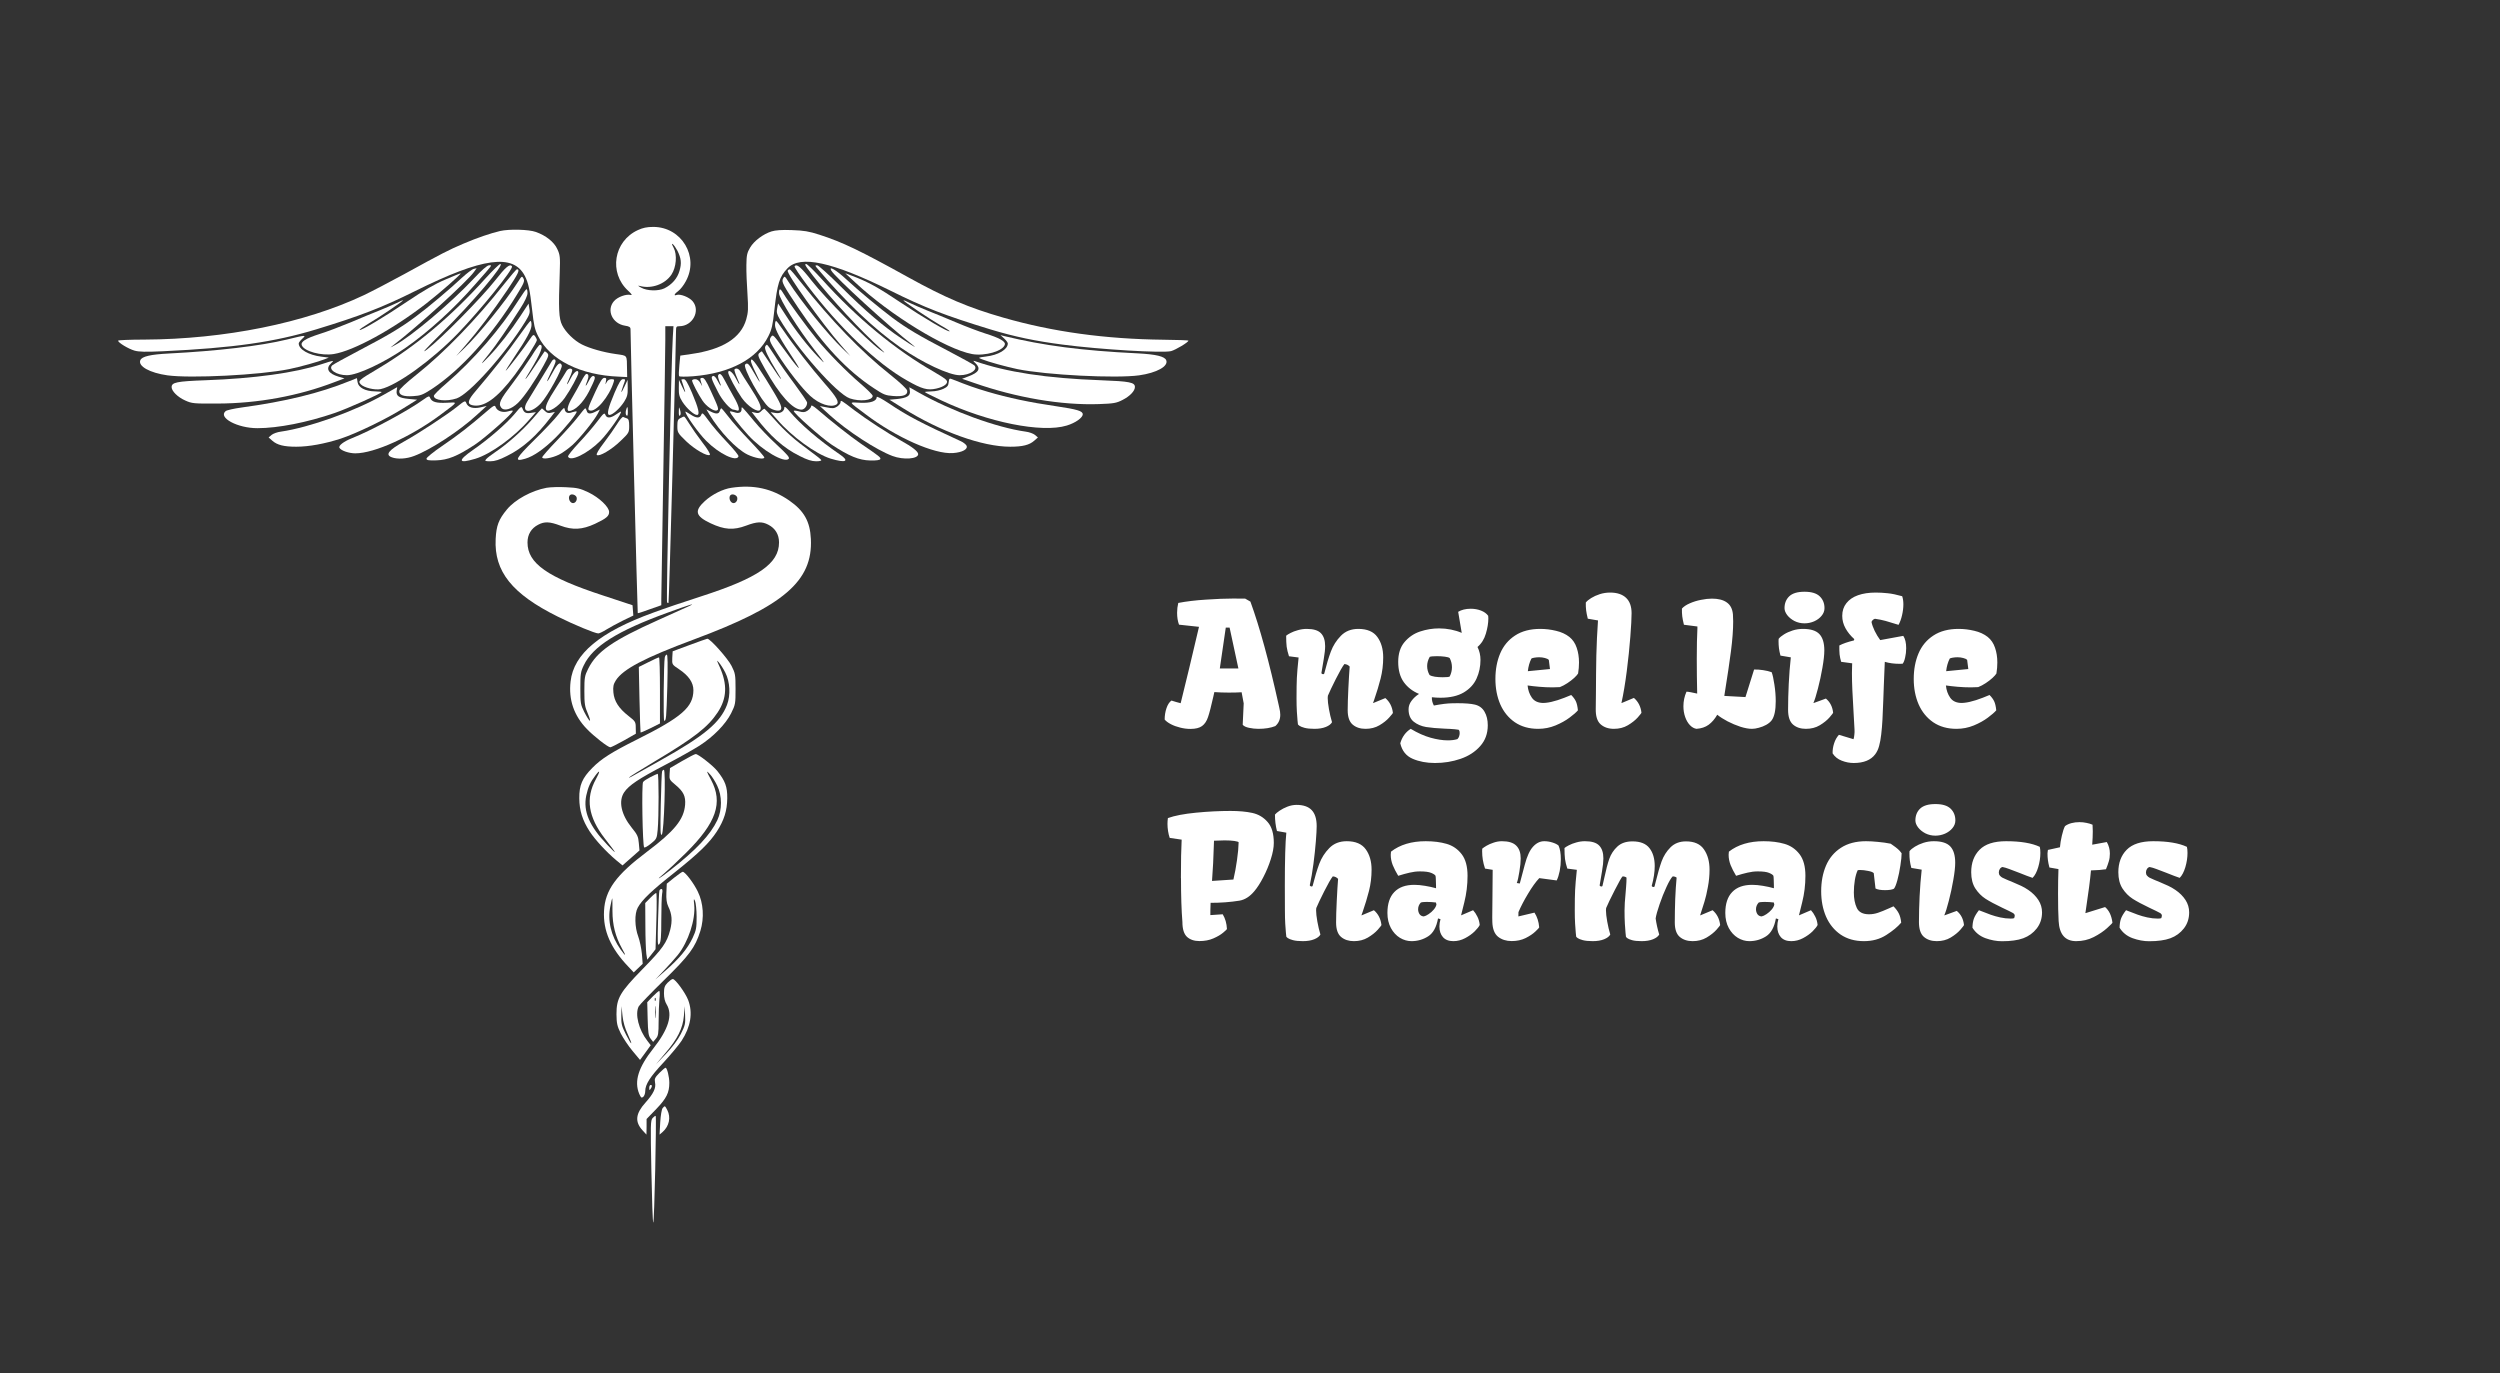 <svg width="1884" height="1035" viewBox="0 0 1884 1035" fill="white" xmlns="http://www.w3.org/2000/svg">
<rect x="0" y="0" width="1884" height="1035" fill="#333333" stroke="none"/>
<path d="M480.707 173.395C462.458 181.777 458.627 205.527 473.347 219.098C475.969 221.493 476.674 222.59 475.364 222.291C471.936 221.393 465.382 223.788 462.66 226.981C456.812 233.767 461.45 243.945 471.028 245.442C474.355 245.941 475.162 246.539 475.162 248.236C475.061 253.524 480.405 461.881 480.607 462.081C480.707 462.28 484.74 460.983 489.58 459.187L498.352 456.094V451.503C498.352 449.009 499.058 406.499 499.864 357.104C500.671 307.709 501.377 262.505 501.377 256.518V245.841H504.502H507.527L507.023 254.023C505.914 269.59 501.982 453.399 502.687 453.998C503.091 454.397 503.595 454.497 503.797 454.297C504.2 453.898 509.443 262.306 509.443 249.533C509.443 246.24 509.745 245.841 511.963 245.841C521.945 245.841 528.095 234.166 521.945 226.981C519.324 223.888 512.568 221.293 509.846 222.291C507.426 223.189 508.233 221.393 511.258 219.198C512.77 218.1 515.291 214.907 516.803 212.013C527.087 193.452 513.677 171 492.302 171C487.564 171 484.337 171.699 480.707 173.395ZM510.451 188.862C513.375 194.65 513.778 198.442 512.064 204.13C510.451 209.817 506.418 214.408 500.671 217.302C496.134 219.497 487.664 219.297 483.228 216.803C480.607 215.406 480.405 215.006 482.22 215.505C490.891 217.9 501.175 214.208 506.015 206.924C509.644 201.435 510.451 191.955 507.628 186.667C506.216 183.972 506.015 183.274 507.124 184.072C507.93 184.771 509.443 186.966 510.451 188.862Z" />
<path d="M376.857 174.093C369.698 175.79 359.918 179.083 349.13 183.673C337.737 188.563 333.805 190.558 304.363 206.724C293.777 212.512 280.165 219.597 274.116 222.49C229.753 243.446 169.459 255.62 108.762 255.919C97.873 255.919 89 256.318 89 256.718C89 258.214 96.764 262.904 101.301 264.202C104.628 265.2 109.669 265.299 122.777 264.701C175.912 262.206 206.663 257.815 238.222 248.236C270.99 238.257 287.727 231.87 312.934 219.297C363.851 194.051 386.738 190.958 395.51 207.921C398.232 213.21 399.341 218.499 401.055 233.766C402.265 244.943 402.971 248.236 405.592 253.425C414.465 271.287 437.453 282.762 466.592 283.86L472.641 284.159L472.541 278.671C472.339 266.996 473.146 268.193 463.97 266.796C454.694 265.499 444.309 262.505 438.562 259.611C432.714 256.718 426.262 250.331 423.64 245.042C421.12 239.953 420.817 233.168 421.825 205.427C422.229 193.652 422.027 192.055 420.01 187.764C417.591 182.376 411.44 177.486 403.778 174.792C398.535 172.896 383.814 172.497 376.857 174.093Z" />
<path d="M581.432 174.393C575.08 176.388 568.224 181.577 565.3 186.567C562.981 190.459 562.578 192.354 562.477 199.739C562.376 204.529 562.78 214.208 563.284 221.393C563.989 232.569 563.889 235.263 562.376 240.652C558.343 254.722 544.631 263.403 520.836 266.796L512.669 267.994L511.963 275.278C511.56 279.27 511.459 282.962 511.762 283.461C512.064 283.96 516.702 283.96 522.248 283.56C550.076 281.365 570.543 270.488 579.012 253.425C581.634 248.236 582.34 244.943 583.55 233.766C585.768 213.609 587.381 208.52 593.431 202.233C603.11 192.055 627.106 197.344 671.167 219.098C697.079 231.97 712.203 237.758 746.383 248.236C764.431 253.724 780.765 257.117 800.93 259.711C829.161 263.403 876.347 266.197 882.498 264.601C885.926 263.703 895.605 257.915 895.605 256.718C895.605 256.418 887.136 256.119 876.751 256.019C833.194 255.52 793.469 250.132 756.062 239.355C729.948 231.87 712.304 224.386 684.375 208.919C647.977 188.762 634.87 182.476 617.528 176.887C609.563 174.293 605.731 173.694 596.657 173.395C589.196 173.095 584.255 173.495 581.432 174.393Z" />
<path d="M365.565 210.117C339.652 238.856 313.539 260.709 285.106 277.673C269.982 286.654 269.579 287.053 271.898 289.648C274.217 292.142 282.484 294.138 286.82 293.24C298.919 290.645 325.739 271.287 345.097 251.229C362.237 233.467 387.041 202.732 385.831 200.737C384.318 198.442 381.092 201.136 372.824 211.713C362.842 224.386 332.292 255.42 321.907 263.304C317.068 266.996 319.991 263.703 332.998 250.83C355.684 228.478 380.688 198.941 377.059 198.941C376.252 198.941 371.11 204.03 365.565 210.117Z" />
<path d="M608.252 201.934C618.738 216.503 641.222 241.65 658.161 257.616C667.84 266.696 668.445 267.395 662.698 263.204C652.615 255.72 621.964 224.686 611.781 211.713C603.513 201.136 600.287 198.442 598.774 200.737C598.472 201.236 602.807 207.622 608.252 214.907C632.753 247.138 660.681 273.881 683.569 286.754C694.76 293.14 698.995 294.338 705.549 292.841C711.8 291.444 715.127 288.65 713.111 286.355C712.506 285.456 708.17 282.762 703.734 280.168C674.696 263.603 645.557 239.554 619.141 210.217C613.495 204.03 608.353 198.941 607.546 198.941C606.437 198.941 606.639 199.639 608.252 201.934Z" />
<path d="M356.793 210.217C339.652 228.478 309.606 253.824 297.608 260.11L294.18 261.907L297.104 259.611C315.354 245.541 352.054 212.113 357.196 204.928L359.213 202.134L356.994 202.633C355.684 202.932 351.752 206.025 348.122 209.318C338.947 217.9 322.915 231.471 313.337 238.556C302.145 246.938 292.264 252.826 270.486 264.202C260.202 269.59 251.228 274.58 250.422 275.278C247.095 278.372 253.547 282.762 261.412 282.762C269.377 282.762 289.542 273.282 305.775 262.006C322.714 250.231 342.072 232.669 358.003 214.408C372.118 198.442 371.009 199.938 368.489 199.938C367.178 199.938 363.044 203.531 356.793 210.217Z" />
<path d="M615.411 201.635C637.088 227.38 658.766 248.036 678.83 262.006C695.063 273.282 715.228 282.762 723.193 282.762C731.057 282.762 737.51 278.372 734.183 275.278C733.376 274.58 724.403 269.59 714.119 264.202C692.744 253.125 682.762 247.138 672.478 239.454C662.395 231.87 647.271 219.297 637.895 210.616C630.131 203.431 624.283 200.038 626.401 203.83C629.022 208.72 670.865 246.938 687.4 259.611C692.038 263.204 688.307 261.108 678.83 254.722C665.823 246.04 651.809 234.066 633.862 216.204C624.888 207.223 616.822 199.938 615.814 199.938C614.201 199.938 614.201 200.138 615.411 201.635Z" />
<path d="M380.386 213.51C358.709 241.051 335.015 265.499 313.841 282.363C305.977 288.65 301.137 293.14 300.935 294.437C300.431 297.631 303.96 299.028 311.321 298.529C316.866 298.229 318.58 297.531 325.134 293.34C347.315 278.771 370.908 252.726 389.763 221.692C394.905 213.31 395.51 211.813 394.502 209.917C393.393 207.822 393.191 207.921 390.569 212.113C380.89 227.28 360.423 252.427 349.533 262.805L343.786 268.293L350.743 260.31C360.322 249.333 371.211 234.964 382.302 218.599C390.569 206.325 392.183 202.932 389.561 202.932C389.057 202.932 385.024 207.722 380.386 213.51Z" />
<path d="M593.632 203.93C592.422 205.926 619.444 243.845 633.862 260.31L640.819 268.293L635.071 262.805C624.182 252.427 603.715 227.28 594.035 212.113C591.414 207.921 591.212 207.822 590.103 209.917C588.793 212.312 590.002 214.707 601.497 231.87C620.452 260.21 638.197 279.17 658.362 292.442C665.722 297.331 667.336 298.03 673.083 298.429C680.544 299.028 684.174 297.73 683.669 294.437C683.468 293.14 678.628 288.55 670.764 282.263C649.086 265.1 626.199 241.35 604.017 213.31C599.581 207.622 595.548 202.932 595.044 202.932C594.64 202.932 593.935 203.331 593.632 203.93Z" />
<path d="M335.519 210.715C327.755 214.008 319.286 218.898 307.287 226.981C290.046 238.656 271.797 249.533 270.99 248.635C270.688 248.335 273.813 246.24 277.745 243.845C285.812 239.155 303.758 226.981 303.758 226.282C303.758 226.083 301.54 226.981 298.818 228.378C295.995 229.675 290.248 232.27 285.912 233.966C281.577 235.662 271.898 239.654 264.436 242.847C256.975 245.94 246.288 250.032 240.742 251.728C230.257 255.121 226.425 257.516 227.434 260.21C229.248 264.8 242.255 268.293 251.531 266.796C266.453 264.401 296.096 248.236 321.403 228.577C331.788 220.495 348.223 206.025 347.113 206.025C346.811 205.926 341.669 208.121 335.519 210.715Z" />
<path d="M644.549 212.911C670.965 237.558 712.808 263.104 732.469 266.796C742.047 268.592 756.365 264.501 757.272 259.512C757.776 257.217 752.836 254.522 742.552 251.329C737.813 249.832 727.73 246.04 720.269 242.847C712.707 239.654 703.028 235.662 698.692 233.966C694.357 232.27 688.61 229.675 685.787 228.378C683.064 226.981 680.846 226.083 680.846 226.382C680.846 227.18 701.112 240.752 708.775 245.142C712.808 247.338 715.934 249.433 715.631 249.633C714.724 250.531 696.575 239.853 679.031 228.178C661.79 216.603 654.228 212.412 642.028 207.822L636.987 205.926L644.549 212.911Z" />
<path d="M391.477 225.185C377.361 247.637 356.894 271.287 336.325 288.949C331.183 293.34 326.948 297.531 326.948 298.329C326.948 301.822 336.527 302.82 344.19 300.225C353.869 296.832 380.991 266.497 395.913 242.248C399.139 236.96 399.543 235.563 398.938 232.469L398.333 228.777L392.384 237.858C384.621 249.633 376.05 260.709 368.287 268.792C361.431 275.977 361.532 275.278 368.69 266.497C373.731 260.31 383.814 245.541 392.283 232.17C395.611 226.981 397.526 222.79 397.526 220.894C397.526 219.297 397.224 217.9 396.821 217.9C396.316 218 393.997 221.193 391.477 225.185Z" />
<path d="M587.079 220.994C587.079 224.985 601.698 248.236 614.201 264.202C622.166 274.28 622.771 275.478 616.318 268.792C608.454 260.51 599.883 249.633 592.321 237.858L586.373 228.677L585.667 232.369C585.062 235.263 585.465 236.86 587.683 240.652C600.791 263.004 630.635 296.832 640.415 300.225C648.078 302.82 657.656 301.822 657.656 298.329C657.656 297.531 653.422 293.34 648.28 288.949C637.794 279.968 623.779 265.699 615.209 255.221C608.353 246.938 593.733 226.881 590.708 221.692C588.087 217.102 587.079 216.902 587.079 220.994Z" />
<path d="M390.973 253.425C383.411 264.302 370.707 280.367 358.507 294.637C352.558 301.522 351.852 304.316 355.684 305.314C364.456 307.51 374.639 300.225 388.049 282.363C394.401 273.881 404.584 257.815 404.584 256.319C404.584 255.72 403.979 254.423 403.273 253.425C402.064 251.828 401.761 252.028 399.039 256.019C395.107 262.006 382.302 278.671 381.193 279.369C380.688 279.669 383.411 275.278 387.242 269.59C397.123 254.922 400.551 248.535 400.551 244.943C400.551 243.246 400.249 241.849 399.845 241.849C399.341 241.849 395.409 247.138 390.973 253.425Z" />
<path d="M584.054 245.043C584.054 248.435 587.986 255.52 598.472 271.287C606.235 283.062 600.287 276.575 589.902 262.006C583.348 252.926 582.44 251.928 581.331 253.524C579.315 256.119 579.617 256.817 585.667 266.397C593.531 278.871 604.42 292.741 610.672 298.429C617.427 304.616 626.199 307.41 630.333 304.815C632.752 303.219 630.736 299.527 621.258 288.75C611.579 277.673 597.665 259.811 590.103 248.635C587.583 244.943 585.264 241.849 584.86 241.849C584.356 241.849 584.054 243.246 584.054 245.043Z" />
<path d="M216.04 255.919C196.178 260.709 164.014 264.501 127.314 266.397C113.501 267.095 106.846 268.592 105.737 271.486C103.922 275.977 112.795 280.966 126.205 282.862C143.647 285.257 195.774 282.662 217.855 278.172C226.123 276.476 240.138 272.584 244.776 270.688L247.8 269.49L242.255 268.792C232.576 267.594 225.115 263.304 225.115 258.813C225.115 258.214 226.324 256.618 227.736 255.321C231.063 252.327 230.66 252.327 216.04 255.919Z" />
<path d="M756.768 255.121C758.28 256.518 759.49 258.214 759.49 258.813C759.49 263.304 752.433 267.594 742.955 268.692C736.905 269.49 736.805 269.49 739.829 270.688C744.467 272.584 758.482 276.476 766.75 278.172C788.831 282.662 840.957 285.257 858.4 282.862C871.81 280.966 880.683 275.977 878.868 271.486C877.759 268.592 871.104 266.996 857.291 266.297C814.844 264.202 786.814 260.51 756.97 253.325L753.945 252.526L756.768 255.121Z" />
<path d="M400.652 268.293C397.728 272.883 391.376 282.064 386.436 288.65C376.756 301.323 375.446 304.117 377.664 307.111C379.882 310.104 385.326 308.508 390.469 303.518C395.207 298.828 403.374 286.854 409.625 275.478C413.558 268.293 413.759 267.495 412.348 265.998C411.44 265.1 410.533 264.601 410.331 264.9C410.13 265.1 407.004 269.89 403.273 275.478C395.913 286.854 393.191 289.448 399.543 279.37C407.71 265.998 410.029 259.811 406.802 259.811C406.298 259.811 403.475 263.603 400.652 268.293Z" />
<path d="M576.593 261.408C575.988 263.104 578.912 269.391 585.062 279.37C591.414 289.448 588.692 286.854 581.332 275.478C577.601 269.89 574.475 265.1 574.274 264.9C574.072 264.601 573.165 265.2 572.257 265.998C570.745 267.495 571.148 268.493 576.593 278.272C587.482 297.73 597.363 308.707 603.916 308.707C606.135 308.707 608.252 306.113 608.252 303.418C608.252 302.62 603.916 296.333 598.674 289.248C593.431 282.263 586.776 272.784 583.953 268.193C581.029 263.603 578.408 259.811 578.004 259.811C577.601 259.811 576.895 260.51 576.593 261.408Z" />
<path d="M415.977 271.985C413.053 276.775 398.938 299.926 397.224 302.82C392.283 311.302 399.946 312.1 407.609 303.917C412.751 298.429 424.245 277.474 423.338 275.278C422.229 272.285 420.111 273.981 416.683 280.367C411.944 289.248 410.634 289.747 415.07 280.866C417.086 276.975 418.7 273.183 418.7 272.285C418.7 270.488 417.086 270.289 415.977 271.985Z" />
<path d="M565.905 272.185C565.905 273.083 567.518 276.975 569.434 280.767C571.35 284.658 572.761 287.752 572.56 287.752C572.257 287.752 570.442 284.858 568.426 281.265C564.292 274.081 563.284 272.983 561.57 274.679C559.452 276.775 574.072 302.919 579.517 307.011C583.046 309.505 587.885 310.304 588.591 308.408C589.498 306.312 587.381 302.221 577.198 285.756C568.527 271.985 565.905 268.792 565.905 272.185Z" />
<path d="M242.255 274.48C222.392 280.966 191.64 285.257 154.839 286.554C133.162 287.352 129.33 288.151 129.33 291.743C129.33 294.737 133.968 299.327 139.614 301.822C144.656 304.117 146.067 304.217 164.115 304.117C194.161 304.017 224.913 298.429 252.136 287.951L259.597 285.157L255.161 283.86C247.397 281.565 245.179 277.773 249.514 273.781C252.237 271.287 251.732 271.386 242.255 274.48Z" />
<path d="M735.09 273.682C739.325 277.773 737.813 280.667 729.747 283.66L725.008 285.456L733.981 288.55C765.943 299.726 799.921 305.514 828.253 304.516C839.143 304.117 841.26 303.817 845.898 301.422C851.443 298.628 855.275 294.637 855.275 291.643C855.275 288.151 851.342 287.352 829.564 286.554C788.427 285.057 758.583 280.467 734.486 272.085C733.175 271.686 733.276 271.985 735.09 273.682Z" />
<path d="M426.665 279.968C425.959 281.265 422.834 286.355 419.607 291.244C412.549 302.121 410.432 306.811 411.642 308.807C413.255 311.302 420.918 306.412 425.556 299.926C430.093 293.44 435.84 282.862 435.84 280.966C435.84 277.972 432.614 280.168 430.295 284.758C426.967 291.344 426.161 291.144 429.286 284.558C430.597 281.764 431.505 279.07 431.202 278.571C430.194 277.074 427.875 277.773 426.665 279.968Z" />
<path d="M553.504 278.372C553.201 278.671 554.008 281.365 555.318 284.359C558.343 291.144 557.738 291.344 554.31 284.758C552.092 280.367 548.765 277.972 548.765 280.766C548.765 282.563 554.915 294.038 559.049 299.926C563.687 306.412 571.35 311.302 572.963 308.807C574.173 306.811 572.055 302.121 564.998 291.244C561.771 286.355 558.646 281.265 557.94 279.968C556.831 277.873 554.814 277.074 553.504 278.372Z" />
<path d="M437.957 287.552C436.344 290.745 433.319 296.034 431.404 299.327C427.875 305.115 426.766 309.705 428.782 309.705C433.219 309.705 439.47 303.518 443.906 294.936C448.645 285.357 449.048 284.059 447.334 283.361C446.427 283.062 445.217 284.159 443.906 286.754C441.386 291.743 440.478 291.943 442.495 287.253C443.906 283.76 443.705 281.764 441.89 281.764C441.285 281.764 439.571 284.359 437.957 287.552Z" />
<path d="M541.203 282.762C540.9 283.261 541.304 285.257 542.11 287.253C544.127 291.943 543.219 291.743 540.699 286.754C539.388 284.159 538.178 283.062 537.271 283.361C535.557 284.06 535.96 285.357 541.102 295.435C544.228 301.722 550.378 308.707 552.798 308.707C553.201 308.707 554.31 309.006 555.218 309.306C558.041 310.403 557.033 306.013 552.899 298.928C550.781 295.236 547.857 289.847 546.345 286.953C543.724 281.864 542.413 280.767 541.203 282.762Z" />
<path d="M262.924 287.353C241.045 296.234 215.032 302.62 181.961 307.11C176.214 307.909 170.87 309.106 170.064 309.805C164.115 314.694 178.937 322.677 193.96 322.677C209.487 322.677 231.467 318.386 252.338 311.202C261.916 307.909 287.627 296.433 287.627 295.435C287.627 295.236 285.308 295.036 282.484 294.936C275.225 294.837 270.083 292.043 269.478 288.051L268.974 284.958L262.924 287.353Z" />
<path d="M448.746 295.036C442.797 308.009 442.595 308.707 444.41 309.306C448.847 311.002 459.131 298.928 462.458 287.951C463.063 286.055 462.861 285.756 460.744 285.756C459.232 285.756 457.921 286.554 457.215 287.951C456.106 290.147 456.106 290.047 456.61 287.452C457.114 285.257 456.913 284.758 455.4 284.758C453.989 284.758 452.275 287.352 448.746 295.036Z" />
<path d="M527.894 286.454C528.096 287.452 528.7 289.149 529.003 290.246C529.406 291.344 528.902 290.745 527.995 288.949C526.785 286.754 525.474 285.756 523.861 285.756C522.55 285.756 521.542 286.255 521.542 286.754C521.542 288.151 526.18 297.231 529.406 301.921C532.229 306.212 537.976 310.204 540.195 309.306C542.009 308.707 541.606 307.51 535.355 293.938C532.229 287.053 530.717 284.758 529.305 284.758C527.894 284.758 527.491 285.257 527.894 286.454Z" />
<path d="M714.925 288.051C714.724 290.645 713.917 291.643 710.892 293.04C708.876 294.038 704.843 294.936 702.12 294.936C699.297 295.036 696.978 295.236 696.978 295.435C696.978 295.735 702.524 298.529 709.38 301.722C744.366 318.287 785.201 326.469 803.954 320.681C810.508 318.686 815.953 314.794 815.953 312.2C815.953 309.705 811.819 308.507 795.787 306.112C776.429 303.318 759.49 299.726 744.366 295.236C734.284 292.242 730.15 290.745 717.446 285.756C715.53 284.957 715.228 285.157 714.925 288.051Z" />
<path d="M463.164 295.934C458.123 307.809 457.013 312.699 459.332 312.699C461.651 312.699 467.096 307.809 470.322 302.82C472.641 299.127 473.146 297.331 473.045 292.342L472.944 286.255L470.625 291.244C467.903 297.032 467.499 296.832 469.617 290.745C471.532 285.556 471.532 285.756 469.314 285.756C468.003 285.756 466.39 288.45 463.164 295.934Z" />
<path d="M513.476 286.155C513.476 286.355 514.182 288.45 514.988 290.745C517.105 296.832 516.702 297.032 513.98 291.244L511.661 286.255L511.56 292.342C511.459 297.331 511.963 299.127 514.282 302.82C517.509 307.809 522.953 312.699 525.272 312.699C527.591 312.699 526.482 307.809 521.441 295.934C518.215 288.45 516.601 285.756 515.291 285.756C514.282 285.756 513.476 285.955 513.476 286.155Z" />
<path d="M289.643 297.231C267.461 309.904 233.08 322.178 211.705 325.272C209.083 325.571 205.857 326.769 204.647 327.766L202.429 329.662L205.252 332.157C208.882 335.35 213.923 336.648 223.199 336.648C232.777 336.648 244.675 334.452 256.774 330.56C268.57 326.669 291.357 315.692 304.263 307.51L314.345 301.223L308.094 300.624C300.633 299.926 298.415 298.429 298.919 294.537C299.221 293.04 299.322 291.743 299.322 291.743C299.221 291.743 294.886 294.238 289.643 297.231Z" />
<path d="M685.686 294.737C686.19 298.329 683.468 299.926 675.805 300.724L670.26 301.223L680.342 307.51C708.876 325.372 740.233 336.648 761.305 336.648C770.682 336.648 775.723 335.35 779.353 332.157L782.176 329.662L779.958 327.766C778.748 326.769 775.522 325.571 772.9 325.272C750.92 322.178 717.244 309.904 692.34 295.834L685.283 291.843L685.686 294.737Z" />
<path d="M319.387 300.924C307.892 309.306 279.762 324.474 265.142 330.261C258.891 332.756 254.757 335.949 255.866 337.546C257.076 339.641 263.025 341.637 267.764 341.637C282.182 341.637 309.808 329.064 331.788 312.699C345.803 302.221 345.299 303.119 336.628 303.518C328.864 303.917 325.335 302.919 324.125 299.826C323.52 298.229 323.016 298.329 319.387 300.924Z" />
<path d="M660.681 299.227C660.681 302.321 656.043 303.917 648.078 303.518C639.407 303.119 638.903 302.121 652.313 312.2C675.503 329.762 704.137 342.435 718.152 341.437C725.31 340.938 729.747 338.444 728.335 335.75C727.73 334.752 725.815 333.255 724 332.457C694.962 319.185 683.266 313.098 670.058 304.117C664.311 300.325 660.681 298.429 660.681 299.227Z" />
<path d="M344.089 306.811C336.224 312.998 315.253 326.769 304.767 332.556C292.768 339.242 290.046 342.735 295.289 344.631C299.423 346.227 306.279 345.828 312.026 343.633C324.226 339.142 346.508 324.573 359.213 312.798L366.774 305.913L362.036 307.011C356.49 308.208 352.558 307.011 351.348 303.618C350.642 301.722 350.138 301.922 344.089 306.811Z" />
<path d="M633.458 303.119C633.458 304.017 632.248 305.414 630.837 306.412C628.619 307.809 627.409 307.909 623.073 307.011L617.83 306.013L625.392 312.898C638.197 324.573 660.479 339.142 672.579 343.633C680.745 346.726 691.937 345.928 691.937 342.236C691.937 340.24 687.299 336.648 679.132 332.157C668.949 326.469 653.119 316.191 644.045 309.306C633.761 301.423 633.458 301.223 633.458 303.119Z" />
<path d="M365.867 310.803C354.07 320.981 345.299 327.866 333.099 336.149C326.646 340.539 321.403 344.83 321.403 345.628C321.403 346.826 322.915 347.125 328.864 346.926C337.535 346.626 344.593 343.832 357.801 335.151C365.565 330.062 386.435 311.501 386.435 309.705C386.435 309.206 384.822 309.406 382.907 310.004C378.773 311.202 374.74 309.805 373.53 306.811C372.925 305.015 372.118 305.414 365.867 310.803Z" />
<path d="M611.277 306.113C611.277 306.911 610.067 308.408 608.655 309.405C606.538 310.803 605.328 310.902 602.102 310.004C599.984 309.405 598.169 309.306 598.169 309.705C598.169 311.501 619.141 330.062 626.804 335.151C640.012 343.832 647.372 346.826 655.842 347.025C660.58 347.125 663.101 346.726 663.403 345.928C663.807 344.73 662.799 343.932 648.481 334.153C641.323 329.263 625.695 316.989 616.116 308.607C612.789 305.813 611.277 305.015 611.277 306.113Z" />
<path d="M387.948 311.8C381.697 319.285 368.085 331.059 356.49 339.043C344.593 347.325 345.198 349.62 358.204 345.728C369.799 342.236 387.746 329.263 398.938 316.191L403.878 310.603L400.45 311.102C396.518 311.8 394.905 311.102 393.796 308.009C392.989 305.913 392.586 306.212 387.948 311.8Z" />
<path d="M591.111 306.911C591.111 310.004 588.087 311.9 584.255 311.202L580.726 310.603L585.667 316.191C596.657 328.964 614.705 342.136 625.997 345.628C637.491 349.121 640.516 347.624 632.853 342.435C616.923 331.558 603.11 319.684 594.842 309.805C592.624 307.11 591.111 306.013 591.111 306.911Z" />
<path d="M420.817 312.299C418.397 315.493 410.23 324.174 402.769 331.459C388.351 345.728 387.041 348.223 395.712 345.728C401.963 343.932 409.726 338.544 418.095 330.361C425.657 322.977 435.437 310.902 434.529 310.104C434.328 309.905 432.916 310.104 431.404 310.603C428.077 311.9 425.959 311.102 425.556 308.408C425.354 306.711 424.447 307.41 420.817 312.299Z" />
<path d="M471.734 309.306C471.331 310.803 471.532 312.499 472.037 312.998C472.843 313.796 473.146 312.998 473.146 310.403C473.146 306.013 472.642 305.713 471.734 309.306Z" />
<path d="M511.56 310.104C511.459 312.699 511.762 313.796 512.467 313.098C513.072 312.499 513.072 311.002 512.568 309.206C511.661 306.212 511.661 306.212 511.56 310.104Z" />
<path d="M558.847 308.408C558.847 311.002 556.629 311.9 553.201 310.603C551.689 310.104 550.277 309.904 550.075 310.104C549.471 310.703 557.234 320.781 563.989 328.066C574.576 339.541 591.011 349.121 594.338 345.828C595.346 344.83 593.33 342.535 585.364 335.151C579.718 329.962 572.055 321.979 568.325 317.389C558.444 305.514 558.847 305.913 558.847 308.408Z" />
<path d="M401.257 315.792C393.897 324.274 382.503 334.452 373.328 340.639C370.203 342.735 367.077 345.13 366.371 346.028C365.161 347.425 365.464 347.624 369.598 347.624C372.824 347.624 376.353 346.527 381.999 343.633C393.997 337.745 404.382 328.465 415.171 314.295L418.196 310.404L415.473 311.002C413.356 311.601 412.146 311.202 410.634 309.705C409.525 308.607 408.516 307.709 408.415 307.709C408.214 307.809 404.987 311.401 401.257 315.792Z" />
<path d="M435.538 314.195C432.815 317.788 425.657 325.771 419.607 332.057C413.558 338.344 408.617 344.032 408.617 344.631C408.617 346.427 415.675 345.329 421.22 342.635C423.741 341.437 428.278 338.144 431.303 335.45C436.949 330.361 447.738 316.989 450.561 311.601L452.073 308.607L449.048 310.104C445.015 312.2 442.797 312.1 442.192 309.705C441.89 308.607 441.386 307.709 440.982 307.709C440.68 307.809 438.159 310.703 435.538 314.195Z" />
<path d="M542.413 309.705C541.808 312.1 539.59 312.2 535.456 310.104L532.33 308.507L534.649 312.399C542.514 325.372 554.814 338.344 563.284 342.535C568.829 345.229 575.988 346.527 575.988 344.73C575.988 344.132 571.047 338.444 565.099 332.257C559.049 325.97 551.89 317.887 549.168 314.295C546.446 310.703 543.925 307.809 543.623 307.709C543.219 307.709 542.715 308.607 542.413 309.705Z" />
<path d="M573.669 309.805C572.358 311.202 571.249 311.601 569.131 311.002L566.409 310.404L569.434 314.295C580.222 328.465 590.607 337.745 602.606 343.633C608.252 346.527 611.781 347.624 615.007 347.624C617.729 347.624 619.242 347.225 618.838 346.626C618.536 346.028 614.705 343.034 610.47 339.941C598.774 331.459 591.616 325.072 583.751 316.191C579.819 311.801 576.391 308.108 576.088 308.009C575.786 308.009 574.677 308.707 573.669 309.805Z" />
<path d="M464.172 312.399C459.937 315.293 457.215 315.293 456.207 312.599C455.501 310.803 454.795 311.401 450.056 317.688C447.032 321.679 440.781 328.964 436.143 333.854C431.505 338.843 427.875 343.333 428.076 344.032C429.488 348.323 442.797 341.936 452.476 332.157C458.324 326.27 469.012 311.102 467.903 310.204C467.701 310.104 466.088 311.102 464.172 312.399Z" />
<path d="M516.501 310.204C516.501 312.499 526.482 326.569 532.129 332.157C541.909 342.036 555.117 348.323 556.528 343.932C556.831 343.234 552.798 338.344 547.757 333.055C542.715 327.767 536.464 320.482 533.943 316.89C529.709 311.102 529.205 310.703 528.499 312.599C527.39 315.393 524.667 315.293 520.13 312.2C518.114 310.902 516.501 310.004 516.501 310.204Z" />
<path d="M465.079 319.484C463.164 322.578 458.727 328.964 455.199 333.554C451.065 338.943 449.149 342.236 449.754 342.834C451.367 344.431 460.845 338.943 467.701 332.257C473.952 326.27 474.154 325.97 474.154 320.981C474.154 317.089 473.75 315.792 472.44 315.293C471.431 314.994 470.222 314.495 469.617 314.195C469.112 313.996 466.995 316.291 465.079 319.484Z" />
<path d="M512.77 315.093C510.854 315.992 510.451 316.989 510.451 321.081C510.451 325.871 510.653 326.27 517.005 332.456C523.558 338.743 533.338 344.331 534.952 342.735C535.456 342.236 533.036 338.144 529.406 333.554C525.877 328.964 521.441 322.578 519.525 319.484C517.61 316.291 515.795 313.796 515.492 313.896C515.19 313.896 513.98 314.395 512.77 315.093Z" />
<path d="M411.944 367.582C400.652 369.677 388.15 376.463 381.999 383.947C375.748 391.531 374.034 396.121 373.53 406.2C372.32 430.648 385.931 447.611 420.313 464.675C432.513 470.762 448.443 477.348 450.863 477.348C451.67 477.348 454.392 476.051 456.913 474.454C459.433 472.858 465.08 469.864 469.415 467.669L477.279 463.877L476.977 459.985L476.674 456.093L454.594 448.809C412.449 435.038 397.526 424.561 397.526 408.794C397.526 402.807 400.349 398.117 405.592 395.423C410.331 392.928 414.163 393.028 422.329 396.121C431.605 399.614 438.764 399.214 448.443 394.724C456.913 390.733 459.03 388.936 459.03 385.843C459.03 382.051 451.569 374.966 443.503 371.074C437.252 368.081 435.134 367.582 426.766 367.183C421.523 366.883 414.868 367.083 411.944 367.582ZM434.63 375.166C435.033 378.059 432.311 380.255 430.295 378.558C428.681 377.261 428.278 374.367 429.488 373.17C430.9 371.773 434.328 373.07 434.63 375.166Z" />
<path d="M551.285 367.582C544.833 368.48 536.666 372.571 531.12 377.66C523.054 385.045 524.063 388.936 535.456 394.325C545.841 399.214 552.697 399.713 562.275 396.121C570.442 393.028 574.274 392.928 579.013 395.423C584.255 398.117 587.079 402.807 587.079 408.794C587.079 424.76 571.451 435.537 528.096 449.508C515.896 453.399 499.764 458.888 492.302 461.682C451.972 476.35 432.311 492.716 429.992 513.571C428.379 527.242 432.513 539.316 442.293 549.395C447.637 554.983 458.223 563.166 459.937 563.166C460.542 563.166 465.08 560.871 470.121 558.077L479.195 552.888L479.094 548.297C479.094 544.006 478.691 543.508 473.851 539.716C466.289 533.828 462.861 528.44 462.256 521.854C461.853 517.463 462.256 515.667 464.071 512.773C469.415 504.291 485.749 495.709 523.054 481.839C590.708 456.692 612.587 437.832 611.075 406.2C610.47 392.928 605.933 384.945 594.741 377.161C581.735 368.181 568.023 365.087 551.285 367.582ZM555.621 375.166C556.024 378.06 553.302 380.255 551.285 378.558C549.672 377.261 549.269 374.367 550.479 373.17C551.89 371.773 555.318 373.07 555.621 375.166ZM519.021 456.892C517.408 457.69 507.124 462.28 496.235 467.17C461.752 482.637 449.653 491.019 443.2 504.091C440.579 509.28 440.377 510.777 440.377 520.756C440.377 530.336 440.68 532.531 443.1 538.019C446.225 545.603 444.41 544.505 440.276 536.522C437.554 531.034 437.353 530.036 437.353 518.76C437.353 507.883 437.554 506.287 439.974 501.297C446.83 487.028 465.281 475.452 502.889 461.781C519.324 455.794 525.474 453.898 519.021 456.892Z" />
<path d="M519.525 486.13L506.922 490.82L506.62 495.809C506.418 500.798 506.418 500.798 511.661 504.291C519.021 509.181 522.55 514.37 522.55 520.157C522.449 532.93 513.879 540.414 479.699 557.478C460.946 566.858 453.081 571.847 446.427 578.633C438.764 586.316 436.445 591.805 436.546 601.584C436.647 610.864 438.865 618.049 444.41 626.631C448.544 632.917 456.913 641.998 464.273 648.185L469.113 652.176L475.465 646.588L481.917 640.9L481.413 635.312C481.01 630.423 480.304 628.926 476.07 623.737C468.104 613.858 465.886 603.68 470.423 596.994C473.952 591.805 481.212 586.915 501.074 576.537C511.157 571.249 522.853 564.663 527.087 561.968C537.775 555.083 546.849 545.703 550.983 537.52C554.209 531.034 554.31 530.236 554.31 519.259C554.31 508.482 554.109 507.384 551.286 501.796C548.462 496.208 535.153 481.24 533.036 481.34C532.532 481.44 526.482 483.535 519.525 486.13ZM546.547 506.786C550.176 513.871 550.681 523.849 547.857 531.234C542.715 544.605 530.717 554.584 497.344 573.244C471.633 587.714 474.154 586.316 474.154 585.818C474.154 585.518 482.522 580.329 492.807 574.142C523.256 555.981 533.339 548.098 540.8 536.922C547.857 526.244 548.261 515.767 542.312 502.495C539.993 497.406 539.892 497.006 541.808 499.302C543.018 500.699 545.135 503.992 546.547 506.786ZM449.048 587.215C441.083 601.684 443.301 615.754 455.804 631.919C465.281 644.094 465.584 644.892 457.719 636.709C444.108 622.539 439.369 611.463 441.789 599.588C443.2 593.102 444.914 589.31 448.746 584.321C452.275 579.631 452.476 580.928 449.048 587.215Z" />
<path d="M500.973 495.51C500.167 499.202 499.764 543.208 500.57 543.208C501.982 543.208 502.183 541.212 502.889 517.463C503.292 500.699 503.192 493.314 502.486 493.314C501.881 493.314 501.175 494.312 500.973 495.51Z" />
<path d="M488.673 499.002L481.413 502.595L481.917 527.142C482.22 540.614 482.623 551.79 482.724 551.99C482.926 552.189 486.253 550.692 490.185 548.796L497.344 545.204V520.257C497.344 506.486 497.041 495.31 496.638 495.41C496.134 495.41 492.605 497.006 488.673 499.002Z" />
<path d="M513.98 573.544L504.906 578.832L504.603 583.223C504.301 587.314 504.603 587.813 508.939 591.406C515.089 596.495 516.803 600.087 516.299 606.474C515.392 617.55 508.334 626.232 487.664 641.798C464.273 659.361 456.005 670.737 455.199 686.404C454.392 701.372 460.24 714.643 473.549 728.514L477.582 732.805L481.01 729.512L484.337 726.319L483.732 718.835C483.329 714.743 482.119 708.856 481.01 705.862C478.288 698.677 478.086 688.599 480.607 684.009C483.732 678.221 491.093 671.136 508.435 657.465C526.684 642.896 534.548 635.312 540.195 626.631C545.74 618.049 547.958 610.864 548.059 601.584C548.16 592.902 546.547 588.512 540.497 580.928C537.271 576.936 526.079 568.155 524.264 568.255C523.558 568.255 519.021 570.65 513.98 573.544ZM540.497 592.104C544.228 599.788 544.228 610.265 540.598 618.049C535.355 629.125 524.667 640.501 505.107 655.769C496.638 662.454 493.008 664.35 500.469 658.263C502.889 656.268 510.35 649.282 517.106 642.597C539.892 619.945 545.034 604.877 535.859 587.713C532.129 580.828 532.028 580.13 535.153 583.622C536.666 585.219 539.086 589.111 540.497 592.104ZM461.551 686.603C461.551 697.081 463.769 705.762 468.709 714.743C472.137 720.83 471.734 721.13 467.701 715.542C460.442 705.363 457.618 693.688 460.038 682.612C460.643 679.518 461.248 676.924 461.349 676.924C461.551 676.924 461.551 681.314 461.551 686.603Z" />
<path d="M498.957 581.327C498.654 582.026 498.251 593.401 497.949 606.474C497.545 626.231 497.646 630.123 498.755 628.926C500.469 627.13 501.881 580.13 500.268 580.13C499.764 580.13 499.159 580.728 498.957 581.327Z" />
<path d="M490.185 585.618C487.664 586.915 485.144 588.512 484.64 589.31C483.43 590.807 484.236 637.408 485.446 638.605C485.85 639.004 488.169 637.707 490.588 635.711C494.823 632.319 495.025 631.82 495.63 625.333C496.537 615.854 496.537 583.123 495.63 583.123C495.126 583.223 492.706 584.321 490.185 585.618Z" />
<path d="M508.031 661.457L502.486 665.947L502.183 672.733C501.982 677.522 502.385 680.516 503.595 683.111C506.418 688.898 506.821 693.888 505.006 700.973C502.486 710.452 499.461 714.743 484.236 730.31C467.096 747.873 464.575 752.263 464.575 764.338C464.676 771.323 465.079 773.219 467.802 778.807C469.617 782.299 473.549 788.287 476.674 791.979L482.321 798.764L486.354 793.276L490.387 787.688L487.866 784.395C481.312 776.013 478.388 764.238 481.312 758.45C481.917 757.253 490.488 748.372 500.268 738.792C519.525 719.932 523.861 714.045 527.793 701.571C530.818 691.692 530.112 680.616 525.877 671.934C522.953 665.747 516.299 656.966 514.484 656.966C514.081 656.966 511.157 658.962 508.031 661.457ZM524.97 690.894C524.97 699.476 524.667 700.973 521.945 706.86C518.013 715.043 511.863 722.427 501.78 731.208L493.815 738.193L500.469 731.208C504.099 727.416 508.737 722.227 510.753 719.733C518.719 709.854 524.264 692.89 523.155 681.913C522.651 677.223 522.752 676.824 523.76 678.919C524.365 680.316 524.97 685.705 524.97 690.894ZM473.045 779.306C477.279 788.387 476.271 788.586 471.734 779.605C468.508 773.219 468.104 771.622 468.205 765.336L468.407 758.251L469.112 765.435C469.617 770.225 471.028 775.015 473.045 779.306Z" />
<path d="M496.94 671.136C496.638 671.835 496.235 681.614 495.932 692.89C495.428 710.951 495.529 713.147 496.84 711.45C498.049 709.854 498.352 705.962 498.352 693.488C498.352 684.607 498.654 675.726 498.957 673.631C499.461 671.136 499.259 669.939 498.453 669.939C497.848 669.939 497.142 670.537 496.94 671.136Z" />
<path d="M489.983 676.724L486.253 680.516L486.354 697.38C486.354 706.76 486.757 716.34 487.059 718.835L487.765 723.225L490.891 719.333L494.016 715.342L494.621 694.087C495.025 682.512 494.924 672.932 494.521 672.932C494.117 672.932 492 674.629 489.983 676.724Z" />
<path d="M503.091 740.588C500.873 742.883 500.369 744.28 500.369 748.571C500.369 751.964 501.074 754.858 502.385 756.953C507.124 764.737 503.797 775.614 492.302 790.183C481.01 804.452 477.784 814.93 481.716 824.31C483.026 827.304 483.43 827.603 484.741 826.605C485.547 825.907 486.253 824.011 486.253 822.314C486.253 817.225 489.782 811.637 500.066 800.66C505.41 794.873 511.56 787.488 513.677 784.295C520.534 773.718 522.248 763.24 518.618 753.66C516.501 748.172 508.939 737.794 507.023 737.794C506.317 737.794 504.603 739.091 503.091 740.588ZM513.073 779.206C510.754 783.697 506.821 788.985 501.881 794.174L494.218 802.157L501.276 793.775C510.653 782.898 514.585 774.915 515.392 765.535L515.996 758.251L516.299 765.236C516.601 771.423 516.299 772.82 513.073 779.206Z" />
<path d="M491.798 751.066L487.765 755.257L488.068 767.73C488.37 778.108 488.673 780.603 490.286 782.699L492.202 785.193L494.218 782.798C496.033 780.703 496.335 779.106 496.335 769.726C496.335 763.839 496.638 756.255 496.94 752.862C497.344 749.469 497.243 746.775 496.739 746.775C496.235 746.875 494.016 748.771 491.798 751.066ZM494.016 753.96C493.714 754.758 493.411 754.459 493.411 753.361C493.311 752.263 493.613 751.665 493.916 752.064C494.218 752.363 494.319 753.261 494.016 753.96ZM494.016 766.433C493.815 768.529 493.613 766.832 493.613 762.741C493.613 758.65 493.815 756.953 494.016 758.949C494.218 761.045 494.218 764.437 494.016 766.433Z" />
<path d="M496.94 808.544C493.613 811.936 493.109 812.934 493.613 815.629C494.521 819.82 492.605 824.011 486.455 830.896C478.893 839.278 478.288 845.365 484.236 851.852L487.16 855.045L487.261 849.157V843.27L494.621 835.686C502.284 827.703 504.402 823.412 504.402 816.028C504.402 811.537 502.687 804.652 501.578 804.652C501.074 804.652 499.058 806.448 496.94 808.544Z" />
<path d="M489.278 819.82C489.278 821.716 489.479 821.815 490.286 820.618C491.597 818.722 491.597 817.624 490.286 817.624C489.782 817.624 489.278 818.622 489.278 819.82Z" />
<path d="M499.36 835.087C498.654 835.885 497.848 840.675 497.545 845.864L497.041 855.045L499.36 853.049C504.301 848.658 505.712 842.072 502.889 836.584C501.074 833.091 501.074 833.091 499.36 835.087Z" />
<path d="M491.899 842.471C490.185 844.268 490.185 847.062 490.891 882.886C491.294 904.041 491.899 921.404 492.302 921.404C493.109 921.404 494.823 841.773 494.117 840.975C493.815 840.775 492.806 841.474 491.899 842.471Z" />
<path d="M882.812 527.938C885.354 528.771 887.667 529.438 889.75 529.938C893.792 513.688 898.396 494.5 903.562 472.375L888.5 470.75C887.542 468.125 887.062 465.146 887.062 461.812C887.062 459.271 887.354 456.792 887.938 454.375C893.979 453.208 900.938 452.375 908.812 451.875C916.729 451.333 923.521 451.062 929.188 451.062C933.271 451.062 936.333 451.083 938.375 451.125L942.312 453.375C949.312 472.583 956.417 498.562 963.625 531.312C963.708 531.646 963.854 532.312 964.062 533.312C964.312 534.312 964.5 535.271 964.625 536.188C964.75 537.062 964.812 537.896 964.812 538.688C964.812 542.188 963.562 545.021 961.062 547.188C957.562 548.562 953.333 549.25 948.375 549.25C946.042 549.25 943.688 549 941.312 548.5C938.938 548 937.333 547.229 936.5 546.188L937.25 530.062L935.688 521.688C932.979 521.854 929.792 521.938 926.125 521.938C922.208 521.938 918.542 521.812 915.125 521.562L914.375 524.938C912.75 532.188 911.417 537.333 910.375 540.375C909.375 543.417 907.875 545.667 905.875 547.125C903.917 548.583 900.979 549.312 897.062 549.312C894.521 549.312 891.958 548.979 889.375 548.312C886.792 547.688 884.458 546.833 882.375 545.75C880.292 544.667 878.729 543.5 877.688 542.25C877.688 539.25 878.146 536.396 879.062 533.688C879.979 530.979 881.229 529.062 882.812 527.938ZM926.625 472.938H923.75L919.25 503.75H933.25L926.625 472.938ZM977.062 526.25C977.062 519.458 977.146 514.333 977.312 510.875C977.479 507.375 977.917 502.25 978.625 495.5L971.375 494.562C970.5 491.854 969.917 489.438 969.625 487.312C969.375 485.188 969.25 482.438 969.25 479.062C969.917 478.479 971.021 477.792 972.562 477C974.146 476.167 976.021 475.458 978.188 474.875C980.354 474.25 982.542 473.938 984.75 473.938C989.792 473.938 993.354 475.021 995.438 477.188C997.562 479.354 998.625 482.604 998.625 486.938C998.625 489.354 998.271 492.625 997.562 496.75C996.396 503.375 995.812 506.854 995.812 507.188C995.812 507.396 995.958 507.604 996.25 507.812C996.542 507.979 996.854 508.062 997.188 508.062C997.562 508.062 997.812 507.917 997.938 507.625C999.604 501 1001.27 495.458 1002.94 491C1004.6 486.542 1007.12 482.583 1010.5 479.125C1013.88 475.667 1018.25 473.938 1023.62 473.938C1030.29 473.938 1035.08 475.979 1038 480.062C1040.92 484.104 1042.38 489.208 1042.38 495.375C1042.38 500.875 1041.73 506.188 1040.44 511.312C1039.15 516.396 1037.54 521.708 1035.62 527.25C1035.71 527.042 1035.42 527.854 1034.75 529.688L1034.88 529.812L1044 526.062C1047.25 528.854 1049.15 532.562 1049.69 537.188C1049.69 537.479 1048.75 538.667 1046.88 540.75C1045.04 542.833 1042.6 544.771 1039.56 546.562C1036.52 548.354 1033.02 549.25 1029.06 549.25C1025.1 549.25 1021.88 548.188 1019.38 546.062C1016.88 543.938 1015.62 540.312 1015.62 535.188C1015.62 531.104 1015.79 525.646 1016.12 518.812C1016.46 511.979 1016.79 506.479 1017.12 502.312C1016.04 501.146 1014.71 500.521 1013.12 500.438C1011.67 502.312 1009.52 506.062 1006.69 511.688C1003.85 517.312 1001.85 521.521 1000.69 524.312C1000.6 524.896 1000.56 525.458 1000.56 526C1000.56 528.083 1000.88 530.896 1001.5 534.438C1002.12 537.938 1002.9 541.208 1003.81 544.25C1003.06 545.667 1001.52 546.854 999.188 547.812C996.854 548.771 993.979 549.25 990.562 549.25C987.479 549.25 985 549 983.125 548.5C981.292 548 980 547.479 979.25 546.938C978.5 546.354 978.125 546 978.125 545.875C978.083 545.5 977.979 544.521 977.812 542.938C977.646 541.312 977.479 539.062 977.312 536.188C977.146 533.271 977.062 529.958 977.062 526.25ZM1091.06 557.938C1093.85 557.938 1096.27 557.625 1098.31 557C1098.94 556.375 1099.38 555.646 1099.62 554.812C1099.88 554.021 1100 553.271 1100 552.562C1100 551.812 1099.94 551.25 1099.81 550.875C1099.69 550.542 1099.48 550.229 1099.19 549.938C1097.44 549.646 1095.38 549.438 1093 549.312C1090.67 549.229 1089.27 549.167 1088.81 549.125C1083.02 548.875 1078.31 548.458 1074.69 547.875C1071.06 547.25 1067.96 545.917 1065.38 543.875C1062.79 541.792 1061.5 538.667 1061.5 534.5C1061.5 532.25 1062.23 530.146 1063.69 528.188C1065.15 526.188 1067.04 524.438 1069.38 522.938C1064.62 520.979 1060.81 518.042 1057.94 514.125C1055.1 510.167 1053.69 505.062 1053.69 498.812C1053.69 492.604 1055.27 487.625 1058.44 483.875C1061.65 480.083 1065.58 477.417 1070.25 475.875C1074.92 474.333 1079.67 473.562 1084.5 473.562C1087.54 473.562 1090.52 473.854 1093.44 474.438C1096.35 475.021 1099.06 475.854 1101.56 476.938L1098.88 461.062C1101.42 459.521 1104.58 458.75 1108.38 458.75C1111.12 458.75 1113.69 459.208 1116.06 460.125C1118.44 461.042 1120.25 462.354 1121.5 464.062C1121.58 464.479 1121.62 465.146 1121.62 466.062C1121.62 469.479 1121 473.292 1119.75 477.5C1118.54 481.667 1116.44 485.021 1113.44 487.562C1114.94 490.562 1115.69 493.792 1115.69 497.25C1115.69 502.333 1114.71 507.021 1112.75 511.312C1110.83 515.604 1107.62 519.104 1103.12 521.812C1098.62 524.479 1092.77 525.812 1085.56 525.812C1083.48 525.812 1081.31 525.688 1079.06 525.438C1078.94 527.521 1079.44 529.604 1080.56 531.688C1086.19 530.604 1090.73 530.042 1094.19 530L1098.44 529.938C1104.19 529.938 1108.54 530.292 1111.5 531C1114.75 531.792 1117.17 533.583 1118.75 536.375C1120.38 539.167 1121.19 542.562 1121.19 546.562C1121.19 552.812 1119.27 558.062 1115.44 562.312C1111.65 566.604 1106.71 569.792 1100.62 571.875C1094.58 573.958 1088.17 575 1081.38 575C1075.08 575 1069.48 573.938 1064.56 571.812C1059.65 569.688 1056.54 565.792 1055.25 560.125C1056.62 555.333 1059.25 551.708 1063.12 549.25C1068.33 552.375 1073.31 554.604 1078.06 555.938C1082.85 557.271 1087.19 557.938 1091.06 557.938ZM1087.25 510.375C1090.25 510.375 1092 510.188 1092.5 509.812C1093.62 507.562 1094.19 505.25 1094.19 502.875C1094.19 500.417 1093.62 498.104 1092.5 495.938C1091.96 495.479 1090.75 495.125 1088.88 494.875C1087.04 494.625 1085.04 494.5 1082.88 494.5C1080.17 494.5 1078.35 494.667 1077.44 495C1076.15 497.292 1075.5 499.604 1075.5 501.938C1075.5 504.312 1076.1 506.562 1077.31 508.688C1078.23 509.271 1079.6 509.708 1081.44 510C1083.31 510.25 1085.25 510.375 1087.25 510.375ZM1126.94 511.688C1126.94 504.479 1128.15 498.042 1130.56 492.375C1132.98 486.708 1136.71 482.229 1141.75 478.938C1146.83 475.604 1153.17 473.938 1160.75 473.938C1164.71 473.938 1168.67 474.417 1172.62 475.375C1176.58 476.292 1179.94 477.833 1182.69 480C1185.23 482.042 1187.06 484.75 1188.19 488.125C1189.35 491.458 1189.94 495.167 1189.94 499.25C1189.94 501.958 1189.71 504.729 1189.25 507.562C1188.75 508.396 1187.77 509.5 1186.31 510.875C1184.85 512.208 1183.15 513.521 1181.19 514.812C1179.23 516.104 1177.33 517.104 1175.5 517.812C1173.75 517.938 1171.94 518 1170.06 518C1166.77 518 1163.44 517.854 1160.06 517.562C1156.69 517.271 1153.73 516.938 1151.19 516.562C1151.52 520.104 1152.6 523.188 1154.44 525.812C1156.27 528.438 1159.19 529.75 1163.19 529.75C1163.56 529.75 1164.17 529.708 1165 529.625C1167.54 529.375 1170.5 528.708 1173.88 527.625C1177.29 526.5 1180.69 525.208 1184.06 523.75C1185.65 525.333 1186.81 526.917 1187.56 528.5C1188.31 530.083 1188.83 532.354 1189.12 535.312C1187.83 536.812 1185.73 538.646 1182.81 540.812C1179.94 542.979 1176.42 544.938 1172.25 546.688C1168.08 548.396 1163.73 549.25 1159.19 549.25C1152.35 549.25 1146.5 547.604 1141.62 544.312C1136.79 540.979 1133.12 536.479 1130.62 530.812C1128.17 525.104 1126.94 518.729 1126.94 511.688ZM1167.19 497.312C1166.6 496.688 1165.62 496.208 1164.25 495.875C1162.88 495.5 1161.44 495.312 1159.94 495.312C1158.73 495.312 1157.5 495.417 1156.25 495.625C1155.04 495.833 1154.31 496.062 1154.06 496.312C1152.65 499.104 1151.75 502.271 1151.38 505.812L1168.06 504.188L1167.19 497.312ZM1196.56 466.25C1195.94 463.708 1195.52 461.604 1195.31 459.938C1195.1 458.229 1195.02 456.271 1195.06 454.062C1195.94 452.938 1197.29 451.812 1199.12 450.688C1201 449.521 1203.17 448.542 1205.62 447.75C1208.12 446.958 1210.71 446.562 1213.38 446.562C1218.58 446.562 1222.58 447.875 1225.38 450.5C1228.17 453.125 1229.56 457 1229.56 462.125C1229.56 465.792 1229.25 471.688 1228.62 479.812C1228 487.938 1227.1 496.583 1225.94 505.75C1224.77 514.875 1223.44 522.854 1221.94 529.688L1222.06 529.812L1231.31 525.938C1234.56 528.729 1236.46 532.438 1237 537.062C1237 537.354 1236.06 538.562 1234.19 540.688C1232.31 542.771 1229.83 544.729 1226.75 546.562C1223.71 548.354 1220.21 549.25 1216.25 549.25C1212.12 549.25 1208.77 548.104 1206.19 545.812C1203.65 543.521 1202.44 539.604 1202.56 534.062L1202.69 522.812C1202.73 512.146 1202.83 502.542 1203 494C1203.21 485.458 1203.62 476.646 1204.25 467.562L1196.56 466.25ZM1268.62 532.188C1268.62 528.396 1269.4 524.75 1270.94 521.25C1271.65 521.25 1272.75 521.396 1274.25 521.688C1275.75 521.938 1277.33 522.271 1279 522.688C1278.79 513.729 1278.69 504.979 1278.69 496.438C1278.69 487.229 1278.85 479.375 1279.19 472.875H1279.12L1279.19 472.125L1269 470.812C1268.38 468.271 1267.96 466.167 1267.75 464.5C1267.54 462.792 1267.46 460.833 1267.5 458.625C1268.83 457.125 1270.79 455.812 1273.38 454.688C1276 453.521 1278.81 452.646 1281.81 452.062C1284.85 451.438 1287.62 451.125 1290.12 451.125C1294.92 451.125 1298.65 452.083 1301.31 454C1304.02 455.875 1305.56 458.875 1305.94 463C1306.06 464.625 1306.12 466.396 1306.12 468.312C1306.12 474.646 1305.56 482.146 1304.44 490.812C1303.31 499.479 1301.81 509.604 1299.94 521.188L1299.44 524.438L1315.38 525.312L1321.88 504.562C1323.83 504.479 1326.06 504.625 1328.56 505C1331.1 505.375 1333.29 505.896 1335.12 506.562C1335.88 508.521 1336.56 511.646 1337.19 515.938C1337.85 520.188 1338.19 524.354 1338.19 528.438C1338.19 535.229 1337.19 540 1335.19 542.75C1334.19 544.083 1332.79 545.25 1331 546.25C1329.25 547.208 1327.4 547.938 1325.44 548.438C1323.52 548.979 1321.79 549.25 1320.25 549.25C1317.79 549.25 1314.92 548.729 1311.62 547.688C1308.33 546.604 1305.1 545.25 1301.94 543.625C1298.77 541.958 1296.17 540.292 1294.12 538.625C1292.25 541.875 1290.08 544.396 1287.62 546.188C1285.17 547.979 1282.1 549 1278.44 549.25C1276.65 548.958 1275 548.021 1273.5 546.438C1272 544.854 1270.81 542.812 1269.94 540.312C1269.06 537.812 1268.62 535.104 1268.62 532.188ZM1344.81 458.312C1344.81 454.646 1346 451.667 1348.38 449.375C1350.79 447.083 1354.62 445.938 1359.88 445.938C1365.12 445.938 1368.94 447.083 1371.31 449.375C1373.73 451.667 1374.94 454.646 1374.94 458.312C1374.94 460.396 1374.21 462.312 1372.75 464.062C1371.33 465.812 1369.46 467.208 1367.12 468.25C1364.79 469.25 1362.38 469.75 1359.88 469.75C1357.17 469.75 1354.65 469.167 1352.31 468C1350.02 466.792 1348.19 465.292 1346.81 463.5C1345.48 461.708 1344.81 459.979 1344.81 458.312ZM1341.75 494.062C1341.21 492.021 1340.83 490.167 1340.62 488.5C1340.42 486.792 1340.31 485.021 1340.31 483.188L1340.38 481.438C1341.25 480.312 1342.6 479.188 1344.44 478.062C1346.31 476.896 1348.48 475.917 1350.94 475.125C1353.44 474.333 1356.02 473.938 1358.69 473.938C1364.52 473.938 1368.67 475.25 1371.12 477.875C1373.58 480.5 1374.81 484.583 1374.81 490.125C1374.81 493.458 1374.33 497.812 1373.38 503.188C1372.46 508.562 1371.33 513.792 1370 518.875C1368.71 523.917 1367.58 527.521 1366.62 529.688L1366.75 529.812L1376 526.438C1377.67 527.854 1378.92 529.417 1379.75 531.125C1380.62 532.833 1381.19 534.812 1381.44 537.062C1381.44 537.354 1380.52 538.562 1378.69 540.688C1376.85 542.771 1374.42 544.729 1371.38 546.562C1368.38 548.354 1364.9 549.25 1360.94 549.25C1356.94 549.25 1353.69 548.167 1351.19 546C1348.73 543.833 1347.5 540.125 1347.5 534.875C1347.5 528.75 1347.67 522.25 1348 515.375C1348.33 508.5 1348.85 501.833 1349.56 495.375L1341.75 494.062ZM1396.81 557.062C1397.1 556.188 1397.31 555.062 1397.44 553.688C1397.6 552.354 1397.65 551.042 1397.56 549.75C1397.44 546.792 1397.21 542.729 1396.88 537.562C1396.46 530.562 1396.15 524.771 1395.94 520.188C1395.73 515.604 1395.62 511.25 1395.62 507.125C1395.62 505.708 1395.67 503.792 1395.75 501.375L1395.81 499.875L1387.5 498.75C1386.92 496.833 1386.52 494.958 1386.31 493.125C1386.15 491.292 1386.08 489.062 1386.12 486.438C1388.79 485.021 1392.46 483.75 1397.12 482.625L1397.38 481.625C1394.58 479.125 1392.38 476.396 1390.75 473.438C1389.12 470.479 1388.31 467.375 1388.31 464.125C1388.31 460.375 1389.35 457.188 1391.44 454.562C1393.52 451.896 1396.44 449.896 1400.19 448.562C1403.98 447.229 1408.42 446.562 1413.5 446.562C1416.5 446.562 1419.5 446.729 1422.5 447.062C1425.54 447.354 1429.21 448.104 1433.5 449.312C1434.08 451.062 1434.38 453.104 1434.38 455.438C1434.38 458.062 1434.04 460.792 1433.38 463.625C1432.75 466.417 1431.88 468.833 1430.75 470.875C1426.71 469.583 1423.46 468.604 1421 467.938C1418.58 467.271 1415.92 466.729 1413 466.312C1412.38 466.438 1411.79 466.771 1411.25 467.312C1410.75 467.812 1410.46 468.292 1410.38 468.75C1410.75 470.667 1411.54 472.896 1412.75 475.438C1414 477.979 1415.4 480.292 1416.94 482.375L1434.31 479.188C1435.77 481.354 1436.5 484.458 1436.5 488.5C1436.5 490.958 1436.23 493.312 1435.69 495.562C1435.19 497.812 1434.56 499.354 1433.81 500.188C1433.27 500.229 1432.48 500.25 1431.44 500.25C1427.4 500.25 1423.71 499.75 1420.38 498.75C1420.21 503.667 1420.06 507.167 1419.94 509.25C1419.9 510.833 1419.79 513.5 1419.62 517.25L1419.25 527.562C1419.04 533.521 1418.83 538.438 1418.62 542.312C1418.42 546.188 1418.1 549.896 1417.69 553.438C1417.31 556.812 1416.79 559.688 1416.12 562.062C1415.5 564.479 1414.52 566.583 1413.19 568.375C1409.9 572.792 1404.48 575 1396.94 575C1393.94 575 1390.94 574.417 1387.94 573.25C1384.98 572.125 1382.69 570.292 1381.06 567.75C1380.98 565.25 1381.35 562.729 1382.19 560.188C1382.98 557.688 1384.19 555.542 1385.81 553.75L1396.81 557.062ZM1442.19 511.688C1442.19 504.479 1443.4 498.042 1445.81 492.375C1448.23 486.708 1451.96 482.229 1457 478.938C1462.08 475.604 1468.42 473.938 1476 473.938C1479.96 473.938 1483.92 474.417 1487.88 475.375C1491.83 476.292 1495.19 477.833 1497.94 480C1500.48 482.042 1502.31 484.75 1503.44 488.125C1504.6 491.458 1505.19 495.167 1505.19 499.25C1505.19 501.958 1504.96 504.729 1504.5 507.562C1504 508.396 1503.02 509.5 1501.56 510.875C1500.1 512.208 1498.4 513.521 1496.44 514.812C1494.48 516.104 1492.58 517.104 1490.75 517.812C1489 517.938 1487.19 518 1485.31 518C1482.02 518 1478.69 517.854 1475.31 517.562C1471.94 517.271 1468.98 516.938 1466.44 516.562C1466.77 520.104 1467.85 523.188 1469.69 525.812C1471.52 528.438 1474.44 529.75 1478.44 529.75C1478.81 529.75 1479.42 529.708 1480.25 529.625C1482.79 529.375 1485.75 528.708 1489.12 527.625C1492.54 526.5 1495.94 525.208 1499.31 523.75C1500.9 525.333 1502.06 526.917 1502.81 528.5C1503.56 530.083 1504.08 532.354 1504.38 535.312C1503.08 536.812 1500.98 538.646 1498.06 540.812C1495.19 542.979 1491.67 544.938 1487.5 546.688C1483.33 548.396 1478.98 549.25 1474.44 549.25C1467.6 549.25 1461.75 547.604 1456.88 544.312C1452.04 540.979 1448.38 536.479 1445.88 530.812C1443.42 525.104 1442.19 518.729 1442.19 511.688ZM1482.44 497.312C1481.85 496.688 1480.88 496.208 1479.5 495.875C1478.12 495.5 1476.69 495.312 1475.19 495.312C1473.98 495.312 1472.75 495.417 1471.5 495.625C1470.29 495.833 1469.56 496.062 1469.31 496.312C1467.9 499.104 1467 502.271 1466.62 505.812L1483.31 504.188L1482.44 497.312ZM889.938 661.75C889.938 649.167 890.125 639.5 890.5 632.75H890.438L881.5 631.438C880.958 629.896 880.542 628.188 880.25 626.312C879.958 624.438 879.812 622.625 879.812 620.875C879.812 619.542 879.917 618.083 880.125 616.5C885.25 614.667 892.312 613.312 901.312 612.438C910.312 611.562 918.979 611.125 927.312 611.125C933.688 611.125 939.167 611.625 943.75 612.625C948.333 613.625 952.167 615.896 955.25 619.438C958.375 622.938 959.938 628.188 959.938 635.188C959.938 638.688 959.188 642.771 957.688 647.438C956.229 652.062 954.354 656.583 952.062 661C949.812 665.375 947.542 668.917 945.25 671.625C941.875 675.667 938.125 678.042 934 678.75C927.167 679.833 919.938 680.375 912.312 680.375C912.146 684.667 912.083 687.75 912.125 689.625L921.438 689C923.354 692.125 924.417 695.833 924.625 700.125C924.625 700.333 923.688 701.229 921.812 702.812C919.938 704.396 917.458 705.854 914.375 707.188C911.333 708.521 907.833 709.188 903.875 709.188C899.958 709.188 896.833 708.125 894.5 706C892.208 703.833 891.062 700.104 891.062 694.812C890.354 686.146 890 675.146 890 661.812L889.938 661.75ZM929.5 662.812C930.583 658.229 931.479 653.375 932.188 648.25C932.938 643.083 933.354 638.583 933.438 634.75C933.229 634.375 932.167 634.042 930.25 633.75C928.333 633.458 925.854 633.312 922.812 633.312C920.688 633.312 918.042 633.396 914.875 633.562C914.5 646.146 914 656.25 913.375 663.875L929.5 662.812ZM968.25 667.375C968.25 648.042 968.625 634.75 969.375 627.5L962.312 626.25C961.312 622.417 960.812 618.292 960.812 613.875C961.438 613.083 962.604 612.104 964.312 610.938C966.021 609.771 968 608.75 970.25 607.875C972.542 607 974.812 606.562 977.062 606.562C982.188 606.562 986 607.875 988.5 610.5C991 613.125 992.25 617.146 992.25 622.562C992.25 624.938 992.042 628.771 991.625 634.062C991.208 639.312 990.604 644.958 989.812 651C989.021 657 988.104 662.354 987.062 667.062C987.062 667.312 987.208 667.542 987.5 667.75C987.792 667.958 988.104 668.062 988.438 668.062C988.812 668.062 989.062 667.917 989.188 667.625C990.854 661 992.521 655.458 994.188 651C995.854 646.542 998.375 642.583 1001.75 639.125C1005.12 635.667 1009.5 633.938 1014.88 633.938C1021.54 633.938 1026.33 635.979 1029.25 640.062C1032.17 644.104 1033.62 649.208 1033.62 655.375C1033.62 660.875 1032.98 666.188 1031.69 671.312C1030.4 676.396 1028.79 681.708 1026.88 687.25C1026.96 687.042 1026.67 687.854 1026 689.688L1026.12 689.812L1035.38 685.938C1038.62 688.729 1040.52 692.438 1041.06 697.062C1041.06 697.354 1040.12 698.562 1038.25 700.688C1036.38 702.771 1033.9 704.729 1030.81 706.562C1027.77 708.354 1024.27 709.25 1020.31 709.25C1016.35 709.25 1013.12 708.188 1010.62 706.062C1008.12 703.938 1006.88 700.312 1006.88 695.188C1006.88 691.104 1007.04 685.646 1007.38 678.812C1007.71 671.979 1008.04 666.479 1008.38 662.312C1007.29 661.146 1005.96 660.521 1004.38 660.438C1002.92 662.312 1000.77 666.062 997.938 671.688C995.104 677.312 993.104 681.521 991.938 684.312C991.854 684.896 991.812 685.458 991.812 686C991.812 688.083 992.125 690.896 992.75 694.438C993.375 697.938 994.146 701.208 995.062 704.25C994.312 705.667 992.771 706.854 990.438 707.812C988.104 708.771 985.229 709.25 981.812 709.25C978.729 709.25 976.25 709 974.375 708.5C972.542 708 971.25 707.479 970.5 706.938C969.75 706.354 969.375 706 969.375 705.875C969.333 705.5 969.229 704.521 969.062 702.938C968.896 701.312 968.729 699.062 968.562 696.188C968.396 693.271 968.312 689.958 968.312 686.25L968.25 667.375ZM1065.81 666.812C1068.27 666.812 1070.98 667.062 1073.94 667.562C1076.94 668.062 1079.69 668.667 1082.19 669.375V667.438C1082.19 666.146 1082.15 664.708 1082.06 663.125C1082.02 661.542 1081.94 660.5 1081.81 660C1081.44 659.292 1080.35 658.562 1078.56 657.812C1076.81 657.062 1073.94 656.688 1069.94 656.688C1067.48 656.688 1064.94 657 1062.31 657.625C1059.73 658.208 1056.85 659 1053.69 660C1051.98 657.167 1050.6 654.479 1049.56 651.938C1048.56 649.354 1048.06 646.771 1048.06 644.188C1048.06 643.396 1048.12 642.604 1048.25 641.812C1055 636.562 1063.73 633.938 1074.44 633.938C1080.35 633.938 1085.6 634.604 1090.19 635.938C1094.77 637.271 1098.54 639.854 1101.5 643.688C1104.46 647.521 1105.94 652.958 1105.94 660C1105.94 666.875 1105.12 673.542 1103.5 680C1101.92 686.417 1101.1 689.688 1101.06 689.812L1110.12 685.938C1111.33 687.229 1112.4 688.812 1113.31 690.688C1114.27 692.521 1114.88 694.646 1115.12 697.062C1114.54 698.312 1113.27 699.917 1111.31 701.875C1109.35 703.792 1106.96 705.5 1104.12 707C1101.29 708.5 1098.33 709.25 1095.25 709.25C1091.79 709.25 1089.17 708.229 1087.38 706.188C1085.62 704.146 1084.75 701.5 1084.75 698.25C1084.75 696.417 1085.02 694.562 1085.56 692.688L1083.69 692.125C1082.52 698.708 1080.04 703.208 1076.25 705.625C1072.46 708.042 1068.27 709.25 1063.69 709.25C1060.69 709.25 1057.79 708.417 1055 706.75C1052.21 705.042 1049.94 702.583 1048.19 699.375C1046.44 696.125 1045.56 692.333 1045.56 688C1045.56 681.083 1047.29 675.833 1050.75 672.25C1054.21 668.625 1059.23 666.812 1065.81 666.812ZM1072.94 690.625C1073.98 690.417 1075.21 689.833 1076.62 688.875C1078.08 687.917 1079.38 686.771 1080.5 685.438C1081.62 684.104 1082.29 682.833 1082.5 681.625L1082.12 680.125C1079.92 679.833 1077.56 679.688 1075.06 679.688C1072.94 679.688 1071.48 679.854 1070.69 680.188C1069.35 681.688 1068.69 683.354 1068.69 685.188C1068.69 686.521 1069.02 687.729 1069.69 688.812C1070.4 689.896 1071.48 690.5 1072.94 690.625ZM1124.56 691.25C1124.56 689.458 1124.6 685.062 1124.69 678.062C1124.81 664.312 1124.88 656.792 1124.88 655.5L1119.12 654.562C1118.33 652.188 1117.77 649.958 1117.44 647.875C1117.1 645.792 1116.94 643.688 1116.94 641.562C1116.94 640.688 1116.96 640.021 1117 639.562C1117.71 638.938 1118.81 638.188 1120.31 637.312C1121.81 636.438 1123.58 635.667 1125.62 635C1127.67 634.292 1129.75 633.938 1131.88 633.938C1136.83 633.938 1140.42 635.042 1142.62 637.25C1144.88 639.458 1146 642.688 1146 646.938C1146 649.521 1145.67 652.833 1145 656.875C1144.38 660.875 1143.73 663.729 1143.06 665.438L1145.31 665.812L1149.06 651.688C1150.73 645.312 1152.81 640.771 1155.31 638.062C1157.81 635.312 1160.62 633.938 1163.75 633.938C1165.79 633.938 1167.81 634.25 1169.81 634.875C1171.85 635.5 1173.42 636.271 1174.5 637.188C1175.67 639.771 1176.25 643.208 1176.25 647.5C1176.25 650.5 1175.96 653.479 1175.38 656.438C1174.79 659.354 1174.04 661.708 1173.12 663.5L1160 661.75C1157.33 664.583 1154.5 668.521 1151.5 673.562C1148.5 678.562 1146.1 683.167 1144.31 687.375L1144.25 690.625L1156.38 687.75C1158.42 690.875 1159.6 694.583 1159.94 698.875C1159.94 699.125 1159 700.146 1157.12 701.938C1155.25 703.729 1152.77 705.396 1149.69 706.938C1146.65 708.438 1143.15 709.188 1139.19 709.188C1135.1 709.188 1131.69 708.104 1128.94 705.938C1126.23 703.729 1124.79 700.021 1124.62 694.812C1124.58 694.188 1124.56 693 1124.56 691.25ZM1186.75 686.25C1186.75 679.458 1186.83 674.333 1187 670.875C1187.17 667.375 1187.6 662.25 1188.31 655.5L1181.12 654.562C1180.25 651.854 1179.67 649.438 1179.38 647.312C1179.12 645.188 1179 642.438 1179 639.062C1179.67 638.479 1180.77 637.792 1182.31 637C1183.9 636.167 1185.75 635.458 1187.88 634.875C1190.04 634.25 1192.23 633.938 1194.44 633.938C1199.48 633.938 1203.04 635.021 1205.12 637.188C1207.25 639.354 1208.31 642.604 1208.31 646.938C1208.31 649.354 1207.96 652.625 1207.25 656.75C1206.08 663.375 1205.5 666.854 1205.5 667.188C1205.5 667.396 1205.65 667.604 1205.94 667.812C1206.23 667.979 1206.54 668.062 1206.88 668.062C1207.25 668.062 1207.5 667.917 1207.62 667.625C1207.58 667.792 1208.06 665.688 1209.06 661.312C1210.27 655.562 1211.5 650.875 1212.75 647.25C1214.04 643.625 1216.08 640.521 1218.88 637.938C1221.67 635.354 1225.46 634.062 1230.25 634.062C1236.17 634.062 1240.44 635.771 1243.06 639.188C1245.69 642.562 1247 647.062 1247 652.688C1247 657.146 1246.25 662.104 1244.75 667.562C1244.75 667.771 1244.9 667.979 1245.19 668.188C1245.48 668.354 1245.79 668.438 1246.12 668.438C1246.5 668.438 1246.75 668.292 1246.88 668L1247.75 664.5C1249.25 658.333 1250.73 653.208 1252.19 649.125C1253.69 645.042 1255.92 641.521 1258.88 638.562C1261.88 635.562 1265.77 634.062 1270.56 634.062C1276.85 634.062 1281.38 636.083 1284.12 640.125C1286.92 644.167 1288.31 649.25 1288.31 655.375C1288.31 659.708 1287.9 664.062 1287.06 668.438C1286.27 672.812 1285.42 676.479 1284.5 679.438C1283.62 682.396 1282.54 685.812 1281.25 689.688L1281.38 689.812L1290.62 685.938C1293.88 688.729 1295.77 692.438 1296.31 697.062C1296.31 697.354 1295.38 698.562 1293.5 700.688C1291.62 702.771 1289.15 704.729 1286.06 706.562C1283.02 708.354 1279.52 709.25 1275.56 709.25C1271.6 709.25 1268.38 708.188 1265.88 706.062C1263.38 703.938 1262.12 700.312 1262.12 695.188C1262.12 689.479 1262.23 683.625 1262.44 677.625C1262.69 671.583 1263.04 666.167 1263.5 661.375C1262.79 660.792 1261.81 660.479 1260.56 660.438C1259.31 661.646 1257.75 664.292 1255.88 668.375C1254 672.417 1252.27 676.75 1250.69 681.375C1249.1 685.958 1248.1 689.542 1247.69 692.125C1248.27 696.208 1249.17 700.25 1250.38 704.25C1249.62 705.667 1248.08 706.854 1245.75 707.812C1243.42 708.771 1240.54 709.25 1237.12 709.25C1234.04 709.25 1231.62 709 1229.88 708.5C1228.12 708 1226.92 707.479 1226.25 706.938C1225.62 706.396 1225.31 706.042 1225.31 705.875C1225.27 705.5 1225.17 704.521 1225 702.938C1224.83 701.312 1224.67 699.062 1224.5 696.188C1224.33 693.271 1224.25 689.958 1224.25 686.25C1224.25 682.708 1224.52 678.271 1225.06 672.938C1225.1 672.271 1225.23 670.688 1225.44 668.188C1225.65 665.688 1225.75 663.417 1225.75 661.375C1225.04 660.792 1224.06 660.479 1222.81 660.438C1222.1 660.979 1220.12 664.438 1216.88 670.812C1213.62 677.188 1211.46 681.688 1210.38 684.312C1210.29 684.896 1210.25 685.458 1210.25 686C1210.25 688.083 1210.56 690.896 1211.19 694.438C1211.81 697.938 1212.58 701.208 1213.5 704.25C1212.75 705.667 1211.21 706.854 1208.88 707.812C1206.54 708.771 1203.67 709.25 1200.25 709.25C1197.17 709.25 1194.69 709 1192.81 708.5C1190.98 708 1189.69 707.479 1188.94 706.938C1188.19 706.354 1187.81 706 1187.81 705.875C1187.77 705.5 1187.67 704.521 1187.5 702.938C1187.33 701.312 1187.17 699.062 1187 696.188C1186.83 693.271 1186.75 689.958 1186.75 686.25ZM1320.44 666.812C1322.9 666.812 1325.6 667.062 1328.56 667.562C1331.56 668.062 1334.31 668.667 1336.81 669.375V667.438C1336.81 666.146 1336.77 664.708 1336.69 663.125C1336.65 661.542 1336.56 660.5 1336.44 660C1336.06 659.292 1334.98 658.562 1333.19 657.812C1331.44 657.062 1328.56 656.688 1324.56 656.688C1322.1 656.688 1319.56 657 1316.94 657.625C1314.35 658.208 1311.48 659 1308.31 660C1306.6 657.167 1305.23 654.479 1304.19 651.938C1303.19 649.354 1302.69 646.771 1302.69 644.188C1302.69 643.396 1302.75 642.604 1302.88 641.812C1309.62 636.562 1318.35 633.938 1329.06 633.938C1334.98 633.938 1340.23 634.604 1344.81 635.938C1349.4 637.271 1353.17 639.854 1356.12 643.688C1359.08 647.521 1360.56 652.958 1360.56 660C1360.56 666.875 1359.75 673.542 1358.12 680C1356.54 686.417 1355.73 689.688 1355.69 689.812L1364.75 685.938C1365.96 687.229 1367.02 688.812 1367.94 690.688C1368.9 692.521 1369.5 694.646 1369.75 697.062C1369.17 698.312 1367.9 699.917 1365.94 701.875C1363.98 703.792 1361.58 705.5 1358.75 707C1355.92 708.5 1352.96 709.25 1349.88 709.25C1346.42 709.25 1343.79 708.229 1342 706.188C1340.25 704.146 1339.38 701.5 1339.38 698.25C1339.38 696.417 1339.65 694.562 1340.19 692.688L1338.31 692.125C1337.15 698.708 1334.67 703.208 1330.88 705.625C1327.08 708.042 1322.9 709.25 1318.31 709.25C1315.31 709.25 1312.42 708.417 1309.62 706.75C1306.83 705.042 1304.56 702.583 1302.81 699.375C1301.06 696.125 1300.19 692.333 1300.19 688C1300.19 681.083 1301.92 675.833 1305.38 672.25C1308.83 668.625 1313.85 666.812 1320.44 666.812ZM1327.56 690.625C1328.6 690.417 1329.83 689.833 1331.25 688.875C1332.71 687.917 1334 686.771 1335.12 685.438C1336.25 684.104 1336.92 682.833 1337.12 681.625L1336.75 680.125C1334.54 679.833 1332.19 679.688 1329.69 679.688C1327.56 679.688 1326.1 679.854 1325.31 680.188C1323.98 681.688 1323.31 683.354 1323.31 685.188C1323.31 686.521 1323.65 687.729 1324.31 688.812C1325.02 689.896 1326.1 690.5 1327.56 690.625ZM1372.44 671.688C1372.44 664.479 1373.65 658.042 1376.06 652.375C1378.48 646.708 1382.21 642.229 1387.25 638.938C1392.33 635.604 1398.67 633.938 1406.25 633.938C1408.83 633.938 1411.79 634.104 1415.12 634.438C1418.5 634.729 1421.73 635.188 1424.81 635.812L1426.06 636.688C1427.94 637.979 1429.31 639.021 1430.19 639.812C1431.1 640.562 1432.06 641.625 1433.06 643C1433.06 645.25 1432.75 648.354 1432.12 652.312C1431.54 656.229 1430.79 659.875 1429.88 663.25C1428.96 666.625 1428.08 668.792 1427.25 669.75C1425.88 670.458 1423.65 670.812 1420.56 670.812C1419.06 670.812 1417.65 670.708 1416.31 670.5C1415.02 670.25 1414.04 669.938 1413.38 669.562L1412.06 658C1411.44 657.292 1410 656.729 1407.75 656.312C1405.54 655.854 1403.5 655.625 1401.62 655.625C1401.04 655.625 1400.5 655.667 1400 655.75C1399.04 657.708 1398.31 660.208 1397.81 663.25C1397.31 666.292 1397.06 669.396 1397.06 672.562C1397.06 677.146 1397.81 681.042 1399.31 684.25C1400.81 687.417 1403.88 689 1408.5 689C1410.79 689 1413.04 688.625 1415.25 687.875C1417.5 687.125 1420.33 685.979 1423.75 684.438C1425.17 683.771 1426.23 683.292 1426.94 683C1428.6 684.667 1429.92 686.417 1430.88 688.25C1431.83 690.083 1432.46 692.438 1432.75 695.312C1430.08 698.438 1426.33 701.542 1421.5 704.625C1416.71 707.708 1411.1 709.25 1404.69 709.25C1397.85 709.25 1392 707.604 1387.12 704.312C1382.29 700.979 1378.62 696.479 1376.12 690.812C1373.67 685.104 1372.44 678.729 1372.44 671.688ZM1443.44 618.312C1443.44 614.646 1444.62 611.667 1447 609.375C1449.42 607.083 1453.25 605.938 1458.5 605.938C1463.75 605.938 1467.56 607.083 1469.94 609.375C1472.35 611.667 1473.56 614.646 1473.56 618.312C1473.56 620.396 1472.83 622.312 1471.38 624.062C1469.96 625.812 1468.08 627.208 1465.75 628.25C1463.42 629.25 1461 629.75 1458.5 629.75C1455.79 629.75 1453.27 629.167 1450.94 628C1448.65 626.792 1446.81 625.292 1445.44 623.5C1444.1 621.708 1443.44 619.979 1443.44 618.312ZM1440.38 654.062C1439.83 652.021 1439.46 650.167 1439.25 648.5C1439.04 646.792 1438.94 645.021 1438.94 643.188L1439 641.438C1439.88 640.312 1441.23 639.188 1443.06 638.062C1444.94 636.896 1447.1 635.917 1449.56 635.125C1452.06 634.333 1454.65 633.938 1457.31 633.938C1463.15 633.938 1467.29 635.25 1469.75 637.875C1472.21 640.5 1473.44 644.583 1473.44 650.125C1473.44 653.458 1472.96 657.812 1472 663.188C1471.08 668.562 1469.96 673.792 1468.62 678.875C1467.33 683.917 1466.21 687.521 1465.25 689.688L1465.38 689.812L1474.62 686.438C1476.29 687.854 1477.54 689.417 1478.38 691.125C1479.25 692.833 1479.81 694.812 1480.06 697.062C1480.06 697.354 1479.15 698.562 1477.31 700.688C1475.48 702.771 1473.04 704.729 1470 706.562C1467 708.354 1463.52 709.25 1459.56 709.25C1455.56 709.25 1452.31 708.167 1449.81 706C1447.35 703.833 1446.12 700.125 1446.12 694.875C1446.12 688.75 1446.29 682.25 1446.62 675.375C1446.96 668.5 1447.48 661.833 1448.19 655.375L1440.38 654.062ZM1491.31 685.938C1494.98 687.396 1497.92 688.521 1500.12 689.312C1502.33 690.104 1504.75 690.792 1507.38 691.375C1510.04 691.958 1512.69 692.25 1515.31 692.25C1516.48 692.25 1517.31 692.146 1517.81 691.938C1517.94 691.771 1518.04 691.521 1518.12 691.188C1518.25 690.812 1518.31 690.438 1518.31 690.062C1518.31 689.229 1517.83 688.542 1516.88 688C1515.38 687.167 1512.71 685.854 1508.88 684.062C1503.62 681.562 1499.46 679.333 1496.38 677.375C1493.33 675.417 1490.75 672.812 1488.62 669.562C1486.54 666.312 1485.5 662.229 1485.5 657.312C1485.5 650.271 1487.6 644.625 1491.81 640.375C1496.02 636.083 1502.69 633.938 1511.81 633.938C1522.69 633.938 1531.15 635.354 1537.19 638.188C1537.48 639.396 1537.62 640.917 1537.62 642.75C1537.62 646.25 1537.08 649.833 1536 653.5C1534.92 657.125 1533.5 659.812 1531.75 661.562C1529.38 660.771 1526.02 659.5 1521.69 657.75C1518.52 656.5 1516 655.542 1514.12 654.875C1512.29 654.167 1510.6 653.667 1509.06 653.375C1508.23 653.583 1507.56 654.083 1507.06 654.875C1506.56 655.625 1506.31 656.521 1506.31 657.562C1506.31 658.479 1506.58 659.25 1507.12 659.875C1507.67 660.5 1508.27 661 1508.94 661.375C1509.65 661.708 1510.65 662.167 1511.94 662.75C1512.6 663.042 1513.23 663.312 1513.81 663.562C1514.4 663.771 1514.94 663.979 1515.44 664.188C1518.69 665.562 1521.25 666.688 1523.12 667.562C1525 668.438 1526.81 669.479 1528.56 670.688C1531.77 672.896 1534.29 675.417 1536.12 678.25C1537.96 681.083 1538.88 684.188 1538.88 687.562C1538.88 692.229 1537.54 696.271 1534.88 699.688C1532.25 703.062 1528.88 705.521 1524.75 707.062C1522.58 707.854 1520.21 708.417 1517.62 708.75C1515.08 709.125 1512.1 709.312 1508.69 709.312C1504.65 709.312 1500.48 708.542 1496.19 707C1491.94 705.417 1488.69 702.792 1486.44 699.125C1486.48 696.583 1486.81 694.375 1487.44 692.5C1488.1 690.583 1489.4 688.396 1491.31 685.938ZM1550.94 673.5C1550.94 666.708 1551.04 660.521 1551.25 654.938L1544.44 653.75C1543.9 651.667 1543.52 649.833 1543.31 648.25C1543.1 646.667 1543 644.979 1543 643.188L1543.12 641.938C1543.25 641.354 1543.31 640.875 1543.31 640.5L1552.38 638.5C1552.58 635.917 1553.06 633 1553.81 629.75C1554.56 626.5 1555.35 624.104 1556.19 622.562C1557.52 621.562 1559.12 620.812 1561 620.312C1562.88 619.812 1564.9 619.562 1567.06 619.562C1568.9 619.562 1570.67 619.75 1572.38 620.125C1574.12 620.458 1575.65 620.917 1576.94 621.5C1577.06 622.917 1577.12 624.542 1577.12 626.375C1577.12 629.375 1576.98 632.771 1576.69 636.562L1587.69 634.562C1589.23 637.229 1590 640.125 1590 643.25C1590 645.417 1589.73 647.375 1589.19 649.125C1588.69 650.875 1587.98 652.854 1587.06 655.062C1584.31 655.521 1580.54 655.812 1575.75 655.938C1575.17 662.729 1573.88 672.708 1571.88 685.875L1571.56 688L1571.69 688.125L1586.38 683.562C1589.42 686.104 1591.27 690.021 1591.94 695.312C1591.94 695.604 1590.58 696.979 1587.88 699.438C1585.21 701.854 1581.85 704.104 1577.81 706.188C1573.77 708.229 1569.38 709.25 1564.62 709.25C1556.33 709.25 1551.92 704.188 1551.38 694.062C1551.08 688.938 1550.94 682.083 1550.94 673.5ZM1602.19 685.938C1605.85 687.396 1608.79 688.521 1611 689.312C1613.21 690.104 1615.62 690.792 1618.25 691.375C1620.92 691.958 1623.56 692.25 1626.19 692.25C1627.35 692.25 1628.19 692.146 1628.69 691.938C1628.81 691.771 1628.92 691.521 1629 691.188C1629.12 690.812 1629.19 690.438 1629.19 690.062C1629.19 689.229 1628.71 688.542 1627.75 688C1626.25 687.167 1623.58 685.854 1619.75 684.062C1614.5 681.562 1610.33 679.333 1607.25 677.375C1604.21 675.417 1601.62 672.812 1599.5 669.562C1597.42 666.312 1596.38 662.229 1596.38 657.312C1596.38 650.271 1598.48 644.625 1602.69 640.375C1606.9 636.083 1613.56 633.938 1622.69 633.938C1633.56 633.938 1642.02 635.354 1648.06 638.188C1648.35 639.396 1648.5 640.917 1648.5 642.75C1648.5 646.25 1647.96 649.833 1646.88 653.5C1645.79 657.125 1644.38 659.812 1642.62 661.562C1640.25 660.771 1636.9 659.5 1632.56 657.75C1629.4 656.5 1626.88 655.542 1625 654.875C1623.17 654.167 1621.48 653.667 1619.94 653.375C1619.1 653.583 1618.44 654.083 1617.94 654.875C1617.44 655.625 1617.19 656.521 1617.19 657.562C1617.19 658.479 1617.46 659.25 1618 659.875C1618.54 660.5 1619.15 661 1619.81 661.375C1620.52 661.708 1621.52 662.167 1622.81 662.75C1623.48 663.042 1624.1 663.312 1624.69 663.562C1625.27 663.771 1625.81 663.979 1626.31 664.188C1629.56 665.562 1632.12 666.688 1634 667.562C1635.88 668.438 1637.69 669.479 1639.44 670.688C1642.65 672.896 1645.17 675.417 1647 678.25C1648.83 681.083 1649.75 684.188 1649.75 687.562C1649.75 692.229 1648.42 696.271 1645.75 699.688C1643.12 703.062 1639.75 705.521 1635.62 707.062C1633.46 707.854 1631.08 708.417 1628.5 708.75C1625.96 709.125 1622.98 709.312 1619.56 709.312C1615.52 709.312 1611.35 708.542 1607.06 707C1602.81 705.417 1599.56 702.792 1597.31 699.125C1597.35 696.583 1597.69 694.375 1598.31 692.5C1598.98 690.583 1600.27 688.396 1602.19 685.938Z"/>
</svg>
